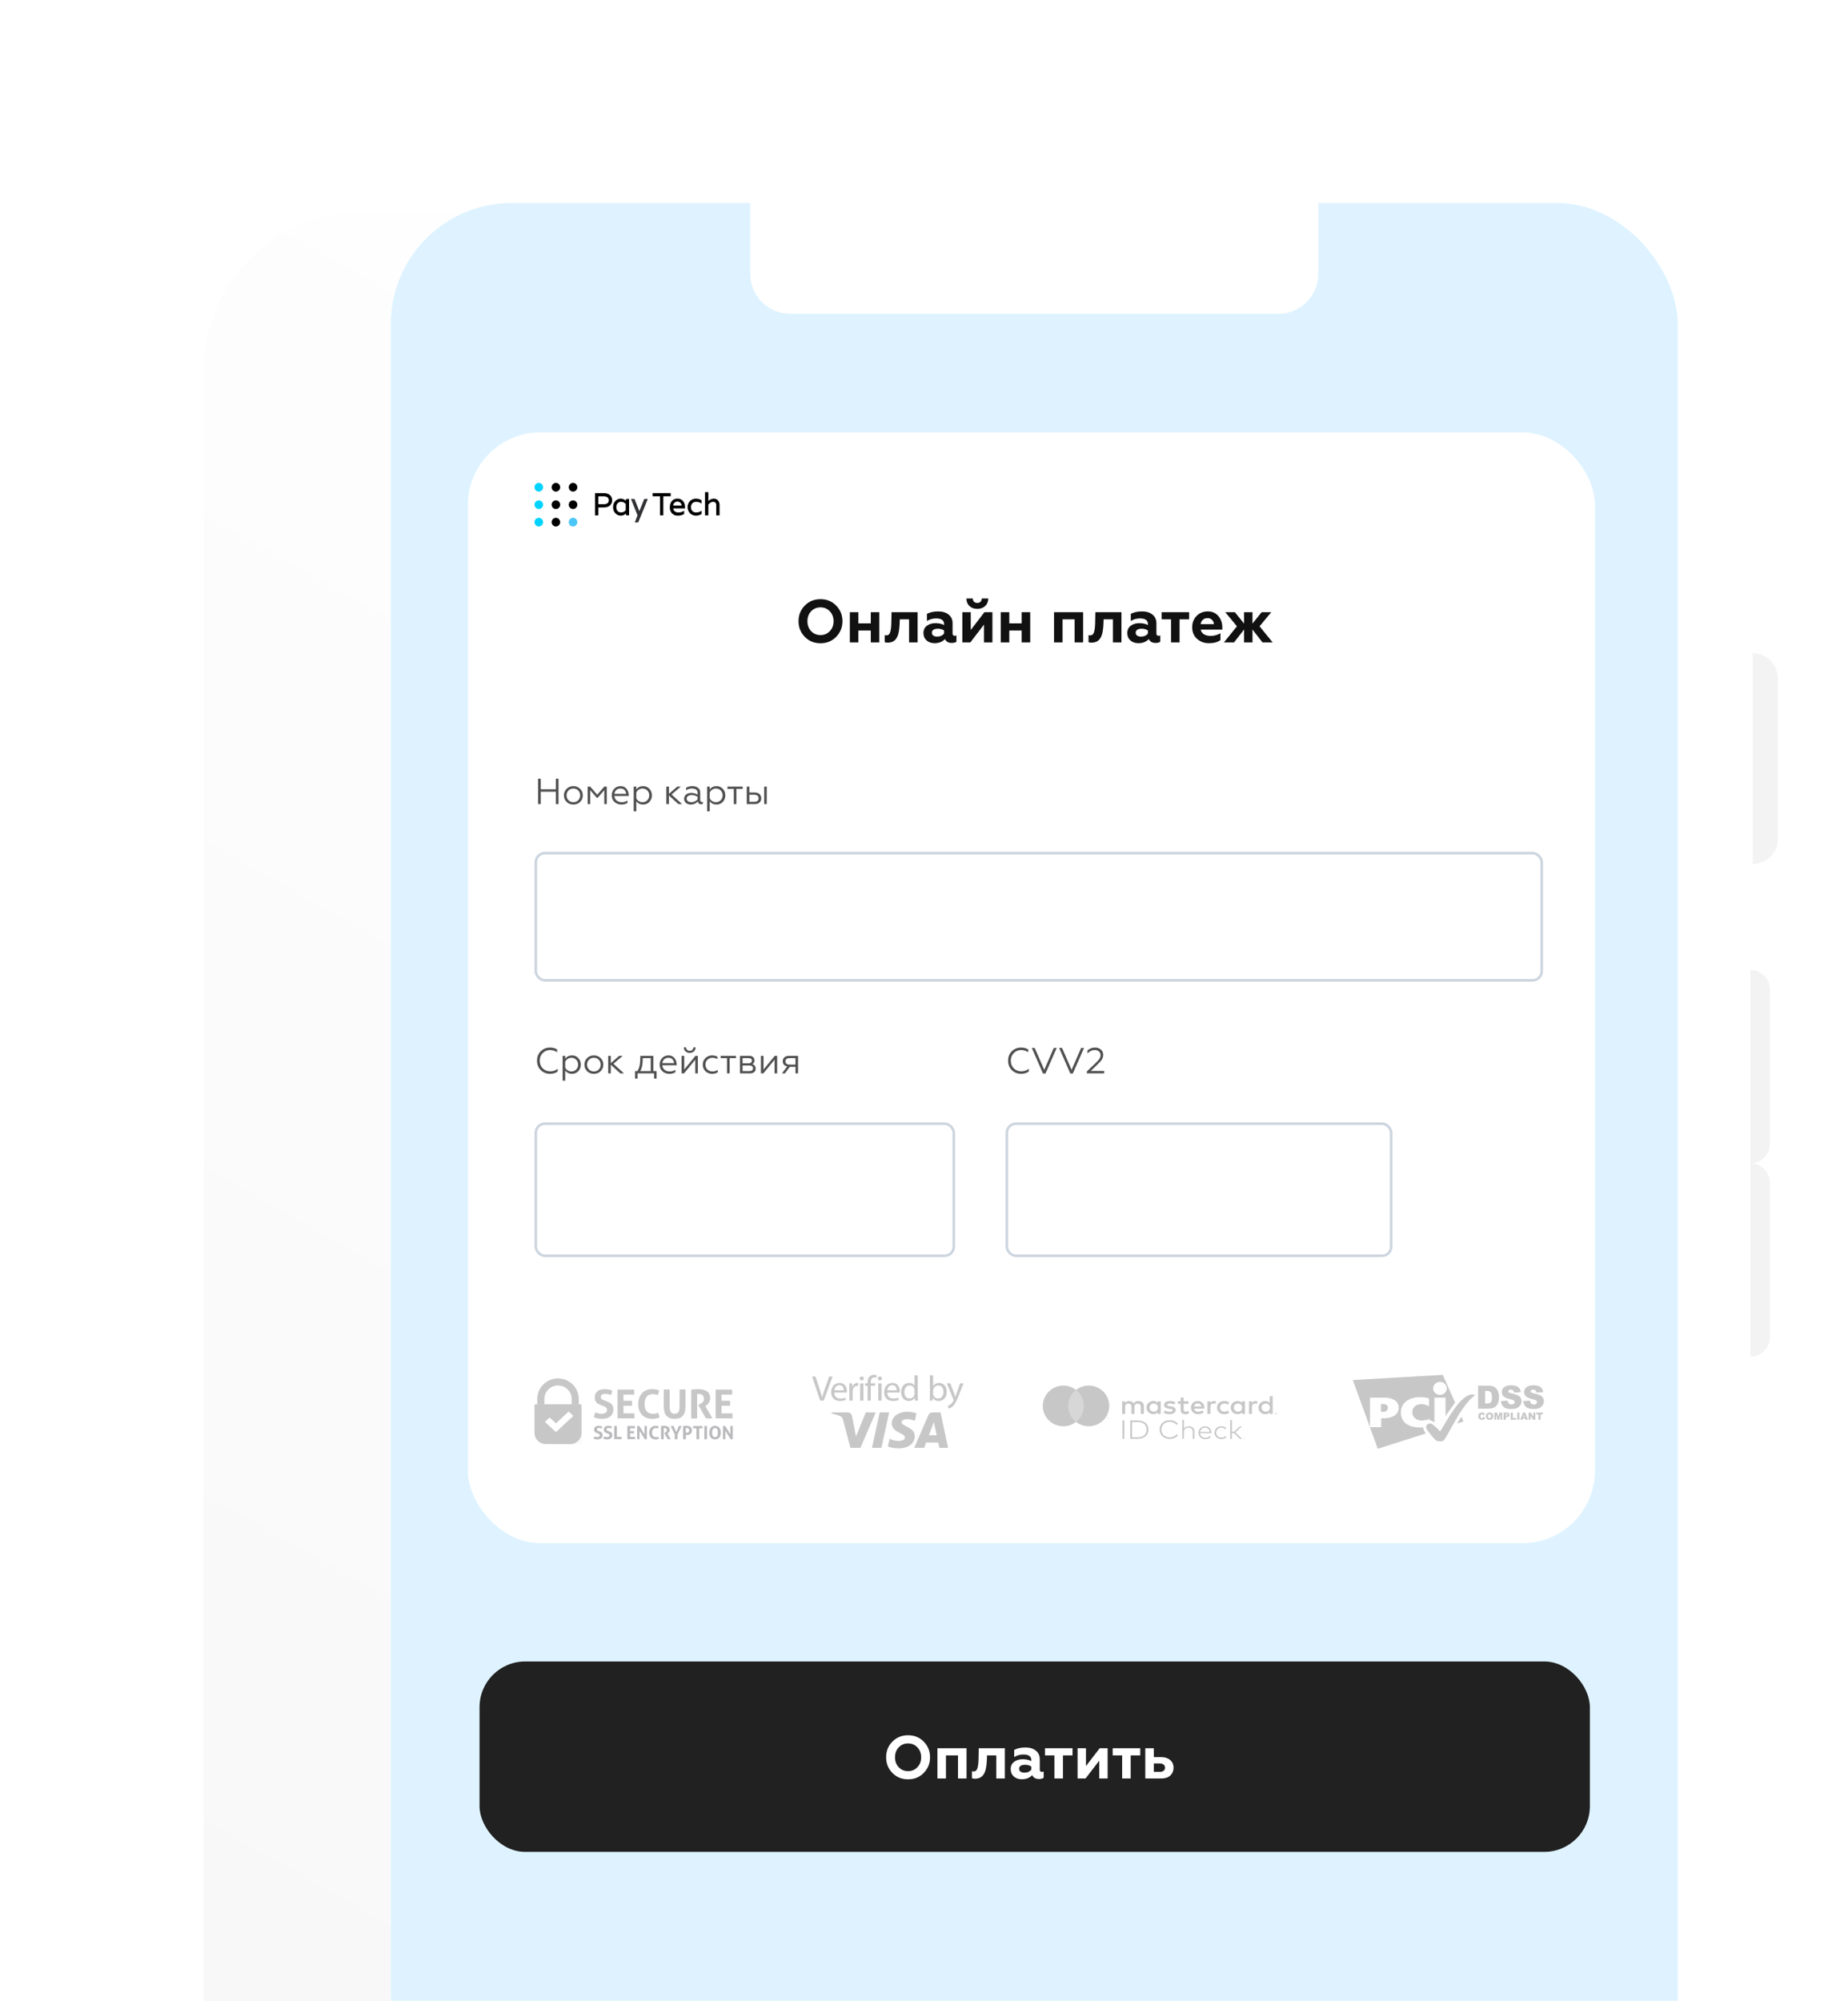 <svg width="158" height="171" viewBox="0 0 158 171" fill="none" xmlns="http://www.w3.org/2000/svg">
<g filter="url(#filter0_ddiii)">
<rect x="27" y="10" width="122.856" height="266.092" rx="13.7" fill="url(#paint0_linear)"/>
</g>
<rect x="33.415" y="17.346" width="110.026" height="251.722" rx="10.343" fill="#DEF3FF"/>
<path d="M149.856 55.824C151.04 55.824 151.999 56.784 151.999 57.968V71.703C151.999 72.887 151.04 73.846 149.856 73.846V55.824Z" fill="#F4F3F3"/>
<path d="M149.659 82.905C150.579 82.905 151.324 83.651 151.324 84.571V97.76C151.324 98.68 150.579 99.425 149.659 99.425V82.905Z" fill="#F4F3F3"/>
<path d="M149.657 99.425C150.577 99.425 151.323 100.171 151.323 101.091V114.28C151.323 115.2 150.577 115.946 149.657 115.946V99.425Z" fill="#F4F3F3"/>
<path d="M64.141 17.346H112.715V23.396C112.715 25.288 111.181 26.821 109.29 26.821H67.566C65.675 26.821 64.141 25.288 64.141 23.396V17.346Z" fill="white"/>
<rect x="41" y="142" width="94.93" height="16.274" rx="3.902" fill="#212121"/>
<path d="M76.838 151.038C77.052 151.262 77.319 151.374 77.64 151.374C77.957 151.374 78.222 151.262 78.436 151.038C78.65 150.814 78.757 150.531 78.757 150.19C78.757 149.848 78.65 149.565 78.436 149.341C78.222 149.117 77.957 149.005 77.64 149.005C77.319 149.005 77.052 149.117 76.838 149.341C76.627 149.562 76.522 149.845 76.522 150.19C76.522 150.534 76.627 150.817 76.838 151.038ZM75.762 150.19C75.762 149.659 75.939 149.214 76.295 148.855C76.65 148.49 77.098 148.307 77.64 148.307C78.177 148.307 78.624 148.49 78.979 148.855C79.338 149.221 79.517 149.665 79.517 150.19C79.517 150.71 79.338 151.155 78.979 151.524C78.624 151.89 78.177 152.072 77.64 152.072C77.098 152.072 76.65 151.89 76.295 151.524C75.939 151.159 75.762 150.714 75.762 150.19ZM80.878 152H80.148V149.419H82.636V152H81.907V150.029H80.878V152ZM85.182 150.029H84.385L84.375 150.391C84.358 150.774 84.318 151.076 84.256 151.297C84.191 151.528 84.087 151.705 83.946 151.829C83.808 151.95 83.617 152.014 83.372 152.021C83.244 152.021 83.153 152.005 83.097 151.974V151.379C83.135 151.393 83.186 151.4 83.248 151.4C83.416 151.4 83.529 151.29 83.584 151.069C83.635 150.872 83.663 150.576 83.666 150.179L83.682 149.419H85.911V152H85.182V150.029ZM89.081 151.436C89.143 151.436 89.193 151.426 89.231 151.405V151.938C89.138 152.01 89.007 152.047 88.838 152.047C88.545 152.047 88.35 151.936 88.254 151.716C88.026 151.95 87.73 152.067 87.364 152.067C87.081 152.067 86.852 151.988 86.676 151.829C86.5 151.671 86.412 151.462 86.412 151.203C86.412 150.928 86.512 150.717 86.712 150.572C86.912 150.428 87.152 150.355 87.431 150.355C87.724 150.355 87.973 150.409 88.176 150.515V150.438C88.176 150.114 87.948 149.952 87.493 149.952C87.214 149.952 86.954 150.024 86.712 150.169V149.559C86.974 149.421 87.293 149.352 87.669 149.352C88.042 149.352 88.338 149.441 88.559 149.621C88.786 149.8 88.9 150.048 88.9 150.365V151.24C88.9 151.371 88.961 151.436 89.081 151.436ZM88.176 151.24V150.981C88.024 150.881 87.845 150.831 87.638 150.831C87.483 150.831 87.359 150.86 87.266 150.919C87.176 150.978 87.131 151.06 87.131 151.167C87.131 151.278 87.173 151.362 87.255 151.421C87.338 151.476 87.45 151.503 87.592 151.503C87.847 151.503 88.042 151.415 88.176 151.24ZM90.882 152H90.152V150.029H89.346V149.419H91.699V150.029H90.882V152ZM92.813 152H92.13V149.419H92.849V150.94L94.018 149.419H94.701V152H93.982V150.479L92.813 152ZM96.671 152H95.941V150.029H95.134V149.419H97.488V150.029H96.671V152ZM99.305 152H97.919V149.419H98.648V150.174H99.269C99.593 150.174 99.852 150.257 100.045 150.422C100.238 150.588 100.335 150.809 100.335 151.084C100.335 151.347 100.245 151.566 100.066 151.741C99.883 151.914 99.63 152 99.305 152ZM98.648 150.717V151.436H99.155C99.297 151.436 99.407 151.405 99.486 151.343C99.566 151.281 99.605 151.193 99.605 151.079C99.605 150.965 99.566 150.878 99.486 150.815C99.407 150.75 99.297 150.717 99.155 150.717H98.648Z" fill="white"/>
<rect x="40" y="36.959" width="96.368" height="94.93" rx="6.207" fill="white"/>
<path d="M69.35 53.941C69.563 54.166 69.831 54.278 70.151 54.278C70.469 54.278 70.734 54.166 70.948 53.941C71.162 53.717 71.269 53.434 71.269 53.093C71.269 52.752 71.162 52.469 70.948 52.245C70.734 52.021 70.469 51.909 70.151 51.909C69.831 51.909 69.563 52.021 69.35 52.245C69.139 52.465 69.034 52.748 69.034 53.093C69.034 53.438 69.139 53.721 69.35 53.941ZM68.274 53.093C68.274 52.562 68.451 52.117 68.806 51.759C69.162 51.393 69.61 51.21 70.151 51.21C70.689 51.21 71.136 51.393 71.491 51.759C71.85 52.124 72.029 52.569 72.029 53.093C72.029 53.614 71.85 54.059 71.491 54.428C71.136 54.793 70.689 54.976 70.151 54.976C69.61 54.976 69.162 54.793 68.806 54.428C68.451 54.062 68.274 53.617 68.274 53.093ZM73.389 54.904H72.66V52.322H73.389V53.279H74.45V52.322H75.179V54.904H74.45V53.89H73.389V54.904ZM77.724 52.933H76.928L76.917 53.295C76.9 53.678 76.86 53.979 76.798 54.2C76.733 54.431 76.629 54.609 76.488 54.733C76.35 54.854 76.159 54.917 75.914 54.924C75.786 54.924 75.695 54.909 75.64 54.878V54.283C75.677 54.297 75.728 54.303 75.79 54.303C75.959 54.303 76.071 54.193 76.126 53.972C76.178 53.776 76.205 53.479 76.209 53.083L76.224 52.322H78.454V54.904H77.724V52.933ZM81.623 54.34C81.685 54.34 81.735 54.329 81.773 54.309V54.842C81.68 54.914 81.549 54.95 81.38 54.95C81.087 54.95 80.892 54.84 80.796 54.619C80.568 54.854 80.272 54.971 79.906 54.971C79.623 54.971 79.394 54.892 79.218 54.733C79.042 54.574 78.954 54.366 78.954 54.107C78.954 53.831 79.054 53.621 79.254 53.476C79.454 53.331 79.694 53.259 79.973 53.259C80.266 53.259 80.515 53.312 80.718 53.419V53.341C80.718 53.017 80.49 52.855 80.035 52.855C79.756 52.855 79.496 52.928 79.254 53.072V52.462C79.516 52.324 79.835 52.255 80.211 52.255C80.584 52.255 80.88 52.345 81.101 52.524C81.329 52.703 81.442 52.952 81.442 53.269V54.143C81.442 54.274 81.503 54.34 81.623 54.34ZM80.718 54.143V53.885C80.566 53.785 80.387 53.735 80.18 53.735C80.025 53.735 79.901 53.764 79.808 53.822C79.718 53.881 79.673 53.964 79.673 54.071C79.673 54.181 79.715 54.266 79.797 54.324C79.88 54.379 79.992 54.407 80.134 54.407C80.389 54.407 80.584 54.319 80.718 54.143ZM82.961 54.904H82.278V52.322H82.997V53.843L84.166 52.322H84.849V54.904H84.13V53.383L82.961 54.904ZM83.561 52.038C83.285 52.038 83.061 51.959 82.888 51.8C82.716 51.638 82.628 51.422 82.625 51.153H83.173C83.173 51.267 83.207 51.359 83.276 51.428C83.345 51.496 83.438 51.531 83.556 51.531C83.673 51.531 83.764 51.496 83.83 51.428C83.899 51.359 83.935 51.267 83.938 51.153H84.492C84.488 51.426 84.399 51.641 84.223 51.8C84.05 51.959 83.83 52.038 83.561 52.038ZM86.291 54.904H85.561V52.322H86.291V53.279H87.351V52.322H88.08V54.904H87.351V53.89H86.291V54.904ZM90.847 54.904H90.118V52.322H92.606V54.904H91.876V52.933H90.847V54.904ZM95.151 52.933H94.355L94.344 53.295C94.327 53.678 94.288 53.979 94.225 54.2C94.16 54.431 94.056 54.609 93.915 54.733C93.777 54.854 93.586 54.917 93.341 54.924C93.213 54.924 93.122 54.909 93.067 54.878V54.283C93.105 54.297 93.155 54.303 93.217 54.303C93.386 54.303 93.498 54.193 93.553 53.972C93.605 53.776 93.632 53.479 93.636 53.083L93.651 52.322H95.881V54.904H95.151V52.933ZM99.051 54.34C99.113 54.34 99.163 54.329 99.201 54.309V54.842C99.108 54.914 98.976 54.95 98.807 54.95C98.514 54.95 98.32 54.84 98.223 54.619C97.995 54.854 97.699 54.971 97.333 54.971C97.05 54.971 96.821 54.892 96.645 54.733C96.469 54.574 96.382 54.366 96.382 54.107C96.382 53.831 96.481 53.621 96.681 53.476C96.882 53.331 97.121 53.259 97.4 53.259C97.694 53.259 97.942 53.312 98.145 53.419V53.341C98.145 53.017 97.918 52.855 97.463 52.855C97.183 52.855 96.923 52.928 96.681 53.072V52.462C96.944 52.324 97.263 52.255 97.638 52.255C98.011 52.255 98.307 52.345 98.528 52.524C98.756 52.703 98.87 52.952 98.87 53.269V54.143C98.87 54.274 98.93 54.34 99.051 54.34ZM98.145 54.143V53.885C97.994 53.785 97.814 53.735 97.607 53.735C97.452 53.735 97.328 53.764 97.235 53.822C97.145 53.881 97.1 53.964 97.1 54.071C97.1 54.181 97.142 54.266 97.225 54.324C97.307 54.379 97.419 54.407 97.561 54.407C97.816 54.407 98.011 54.319 98.145 54.143ZM100.851 54.904H100.122V52.933H99.315V52.322H101.668V52.933H100.851V54.904ZM103.362 54.971C102.958 54.971 102.619 54.847 102.343 54.598C102.067 54.35 101.929 54.021 101.929 53.61C101.929 53.228 102.053 52.907 102.301 52.648C102.55 52.386 102.874 52.255 103.274 52.255C103.646 52.255 103.944 52.388 104.169 52.654C104.393 52.919 104.505 53.241 104.505 53.621V53.812H102.653C102.691 53.985 102.786 54.117 102.938 54.21C103.093 54.303 103.286 54.35 103.517 54.35C103.803 54.35 104.079 54.274 104.344 54.123V54.707C104.113 54.883 103.786 54.971 103.362 54.971ZM102.653 53.347H103.786C103.779 53.198 103.725 53.076 103.625 52.979C103.529 52.879 103.401 52.829 103.243 52.829C103.081 52.829 102.946 52.878 102.839 52.974C102.732 53.067 102.67 53.191 102.653 53.347ZM105.508 54.904H104.644L105.756 53.528L104.758 52.322H105.58L106.366 53.295V52.322H107.085V53.295L107.866 52.322H108.689L107.69 53.528L108.808 54.904H107.939L107.085 53.802V54.904H106.366V53.802L105.508 54.904Z" fill="#111111"/>
<path d="M52.18 42.343C52.117 42.276 52.038 42.227 51.952 42.198C51.843 42.161 51.728 42.143 51.613 42.145H50.874V44.045H51.159V43.37H51.613C51.728 43.372 51.843 43.354 51.952 43.317C52.038 43.288 52.117 43.238 52.18 43.171C52.231 43.114 52.271 43.048 52.299 42.977C52.349 42.835 52.349 42.68 52.299 42.538C52.272 42.467 52.231 42.401 52.18 42.343ZM51.159 42.419H51.59C51.761 42.419 51.883 42.452 51.951 42.517C51.983 42.548 52.008 42.585 52.026 42.627C52.044 42.668 52.053 42.713 52.053 42.758C52.053 42.803 52.044 42.847 52.026 42.889C52.008 42.93 51.983 42.967 51.951 42.998C51.882 43.063 51.761 43.096 51.59 43.096H51.159V42.419Z" fill="black"/>
<path d="M53.504 42.795C53.447 42.739 53.379 42.693 53.305 42.663C53.231 42.632 53.151 42.617 53.071 42.617C52.986 42.617 52.901 42.635 52.823 42.669C52.744 42.703 52.673 42.753 52.614 42.815C52.547 42.885 52.495 42.968 52.462 43.059C52.428 43.15 52.413 43.247 52.417 43.344C52.413 43.441 52.428 43.538 52.462 43.629C52.495 43.72 52.547 43.803 52.614 43.873C52.673 43.935 52.745 43.985 52.824 44.019C52.903 44.053 52.989 44.071 53.075 44.07C53.155 44.071 53.234 44.055 53.308 44.025C53.383 43.994 53.45 43.949 53.507 43.892L53.532 44.044H53.785V42.644H53.532L53.504 42.795ZM53.497 43.074V43.613C53.448 43.671 53.388 43.717 53.321 43.749C53.253 43.78 53.179 43.797 53.105 43.798C53.05 43.8 52.996 43.791 52.945 43.771C52.894 43.751 52.848 43.72 52.809 43.68C52.73 43.587 52.69 43.466 52.698 43.343C52.69 43.22 52.73 43.099 52.809 43.006C52.848 42.967 52.894 42.936 52.945 42.915C52.996 42.895 53.05 42.886 53.105 42.888C53.18 42.889 53.253 42.906 53.321 42.938C53.388 42.97 53.448 43.017 53.497 43.074Z" fill="black"/>
<path d="M54.661 43.687L54.252 42.644H53.945L54.508 44.042L54.273 44.654H54.563L55.388 42.644H55.081L54.661 43.687Z" fill="#313235"/>
<path d="M57.344 42.145H55.795V42.417H56.428V44.043H56.712V42.417H57.344V42.145Z" fill="black"/>
<path d="M57.916 42.617C57.825 42.612 57.734 42.629 57.65 42.666C57.566 42.703 57.492 42.759 57.434 42.83C57.32 42.983 57.262 43.172 57.269 43.363C57.264 43.457 57.279 43.551 57.31 43.64C57.342 43.728 57.391 43.809 57.455 43.878C57.52 43.943 57.597 43.993 57.682 44.026C57.767 44.059 57.858 44.074 57.949 44.07C58.133 44.074 58.315 44.03 58.478 43.942L58.49 43.935V43.646L58.455 43.67C58.325 43.754 58.174 43.799 58.02 43.799C57.9 43.808 57.781 43.774 57.685 43.701C57.615 43.636 57.571 43.548 57.559 43.452H58.569V43.344C58.574 43.158 58.516 42.977 58.404 42.83C58.345 42.758 58.27 42.702 58.185 42.664C58.1 42.627 58.008 42.611 57.916 42.617ZM57.557 43.209C57.559 43.162 57.571 43.116 57.59 43.073C57.61 43.03 57.638 42.992 57.673 42.961C57.74 42.901 57.827 42.868 57.916 42.868C58.007 42.868 58.094 42.901 58.163 42.961C58.198 42.992 58.226 43.03 58.246 43.073C58.266 43.116 58.278 43.162 58.28 43.209H57.557Z" fill="black"/>
<path d="M59.509 42.617C59.32 42.613 59.136 42.684 58.997 42.815C58.861 42.956 58.785 43.146 58.785 43.344C58.785 43.541 58.861 43.731 58.997 43.873C59.136 44.003 59.32 44.074 59.509 44.07C59.673 44.069 59.834 44.023 59.974 43.937L59.986 43.93V43.646L59.95 43.67C59.826 43.754 59.68 43.799 59.531 43.799C59.469 43.802 59.407 43.793 59.349 43.772C59.29 43.75 59.237 43.717 59.191 43.674C59.113 43.583 59.069 43.465 59.069 43.344C59.069 43.222 59.113 43.105 59.191 43.014C59.237 42.971 59.29 42.938 59.349 42.916C59.407 42.895 59.469 42.885 59.531 42.889C59.68 42.889 59.826 42.934 59.95 43.018L59.986 43.042V42.757L59.974 42.75C59.834 42.664 59.673 42.618 59.509 42.617Z" fill="black"/>
<path d="M61.388 42.774C61.343 42.722 61.288 42.681 61.225 42.654C61.163 42.627 61.095 42.614 61.027 42.617C60.94 42.618 60.854 42.637 60.774 42.673C60.694 42.709 60.622 42.761 60.562 42.826V42.06H60.278V44.045H60.562V43.126C60.691 42.968 60.828 42.887 60.97 42.887C61.149 42.887 61.236 42.985 61.236 43.188V44.045H61.52V43.16C61.525 43.02 61.477 42.882 61.388 42.774Z" fill="black"/>
<path d="M46.065 42.015C46.268 42.015 46.432 41.849 46.432 41.644C46.432 41.439 46.268 41.273 46.065 41.273C45.863 41.273 45.699 41.439 45.699 41.644C45.699 41.849 45.863 42.015 46.065 42.015Z" fill="#00D3FF"/>
<path d="M46.065 43.505C46.268 43.505 46.432 43.339 46.432 43.135C46.432 42.93 46.268 42.764 46.065 42.764C45.863 42.764 45.699 42.93 45.699 43.135C45.699 43.339 45.863 43.505 46.065 43.505Z" fill="#00D3FF"/>
<path d="M46.065 44.996C46.268 44.996 46.432 44.83 46.432 44.626C46.432 44.421 46.268 44.255 46.065 44.255C45.863 44.255 45.699 44.421 45.699 44.626C45.699 44.83 45.863 44.996 46.065 44.996Z" fill="#00D3FF"/>
<path d="M47.529 42.015C47.731 42.015 47.895 41.849 47.895 41.644C47.895 41.439 47.731 41.273 47.529 41.273C47.327 41.273 47.163 41.439 47.163 41.644C47.163 41.849 47.327 42.015 47.529 42.015Z" fill="black"/>
<path d="M47.529 43.505C47.731 43.505 47.895 43.339 47.895 43.135C47.895 42.93 47.731 42.764 47.529 42.764C47.327 42.764 47.163 42.93 47.163 43.135C47.163 43.339 47.327 43.505 47.529 43.505Z" fill="black"/>
<path d="M47.529 44.996C47.731 44.996 47.895 44.83 47.895 44.626C47.895 44.421 47.731 44.255 47.529 44.255C47.327 44.255 47.163 44.421 47.163 44.626C47.163 44.83 47.327 44.996 47.529 44.996Z" fill="black"/>
<path d="M48.994 42.015C49.196 42.015 49.36 41.849 49.36 41.644C49.36 41.439 49.196 41.273 48.994 41.273C48.792 41.273 48.628 41.439 48.628 41.644C48.628 41.849 48.792 42.015 48.994 42.015Z" fill="black"/>
<path d="M48.994 43.505C49.196 43.505 49.36 43.339 49.36 43.135C49.36 42.93 49.196 42.764 48.994 42.764C48.792 42.764 48.628 42.93 48.628 43.135C48.628 43.339 48.792 43.505 48.994 43.505Z" fill="black"/>
<path d="M48.994 44.996C49.196 44.996 49.36 44.83 49.36 44.626C49.36 44.421 49.196 44.255 48.994 44.255C48.792 44.255 48.628 44.421 48.628 44.626C48.628 44.83 48.792 44.996 48.994 44.996Z" fill="#4BC6F6"/>
<path d="M46.234 68.725H46.005V66.555H46.234V67.457H47.524V66.555H47.753V68.725H47.524V67.665H46.234V68.725ZM48.438 67.423C48.589 67.268 48.783 67.19 49.021 67.19C49.259 67.19 49.453 67.268 49.604 67.423C49.755 67.574 49.83 67.759 49.83 67.978C49.83 68.197 49.755 68.382 49.604 68.533C49.451 68.686 49.257 68.762 49.021 68.762C48.785 68.762 48.591 68.686 48.438 68.533C48.287 68.382 48.212 68.197 48.212 67.978C48.212 67.759 48.287 67.574 48.438 67.423ZM49.601 67.978C49.601 67.812 49.546 67.673 49.436 67.559C49.327 67.448 49.188 67.392 49.021 67.392C48.853 67.392 48.715 67.448 48.605 67.559C48.496 67.673 48.441 67.812 48.441 67.978C48.441 68.141 48.496 68.28 48.605 68.393C48.715 68.505 48.853 68.561 49.021 68.561C49.188 68.561 49.327 68.505 49.436 68.393C49.546 68.28 49.601 68.141 49.601 67.978ZM50.463 68.725H50.246V67.227H50.463L51.062 67.922L51.663 67.227H51.88V68.725H51.663V67.534L51.105 68.182H51.018L50.463 67.534V68.725ZM53.124 68.762C52.891 68.762 52.694 68.689 52.535 68.542C52.378 68.397 52.3 68.209 52.3 67.978C52.3 67.754 52.37 67.567 52.511 67.416C52.653 67.266 52.836 67.19 53.059 67.19C53.179 67.19 53.286 67.215 53.379 67.265C53.472 67.312 53.545 67.375 53.599 67.454C53.653 67.532 53.693 67.616 53.72 67.705C53.747 67.792 53.76 67.88 53.76 67.969V68.031H52.529C52.541 68.192 52.606 68.321 52.721 68.418C52.839 68.513 52.988 68.561 53.168 68.561C53.342 68.561 53.502 68.514 53.649 68.421V68.62C53.527 68.715 53.352 68.762 53.124 68.762ZM52.532 67.847H53.534C53.528 67.732 53.484 67.627 53.404 67.534C53.327 67.439 53.209 67.392 53.05 67.392C52.901 67.392 52.779 67.437 52.684 67.528C52.591 67.621 52.541 67.728 52.532 67.847ZM54.403 68.486V69.345H54.18V67.227H54.403V67.466C54.544 67.282 54.737 67.19 54.983 67.19C55.204 67.19 55.385 67.267 55.526 67.42C55.666 67.573 55.736 67.758 55.736 67.975C55.736 68.194 55.666 68.38 55.526 68.533C55.385 68.686 55.204 68.762 54.983 68.762C54.737 68.762 54.544 68.67 54.403 68.486ZM54.403 67.73V68.223C54.446 68.322 54.517 68.404 54.614 68.468C54.711 68.53 54.816 68.561 54.93 68.561C55.098 68.561 55.235 68.505 55.343 68.393C55.452 68.278 55.507 68.138 55.507 67.975C55.507 67.811 55.452 67.673 55.343 67.559C55.235 67.448 55.098 67.392 54.93 67.392C54.819 67.392 54.714 67.424 54.617 67.488C54.52 67.55 54.449 67.63 54.403 67.73ZM56.969 67.227H57.192V67.844L57.905 67.227H58.209L57.418 67.903L58.321 68.725H58.001L57.192 67.987V68.725H56.969V67.227ZM59.121 68.561C59.225 68.561 59.323 68.537 59.416 68.489C59.509 68.442 59.585 68.382 59.642 68.31V68.102C59.489 68.003 59.327 67.953 59.156 67.953C59.019 67.953 58.911 67.98 58.83 68.034C58.752 68.087 58.712 68.161 58.712 68.254C58.712 68.351 58.751 68.426 58.827 68.48C58.903 68.534 59.002 68.561 59.121 68.561ZM59.059 68.762C58.9 68.762 58.765 68.719 58.653 68.632C58.544 68.541 58.489 68.419 58.489 68.266C58.489 68.115 58.547 67.994 58.663 67.903C58.778 67.814 58.925 67.77 59.103 67.77C59.297 67.77 59.477 67.819 59.642 67.916V67.767C59.642 67.517 59.478 67.392 59.149 67.392C58.974 67.392 58.81 67.442 58.66 67.544V67.327C58.806 67.236 58.985 67.19 59.196 67.19C59.401 67.19 59.563 67.239 59.683 67.336C59.805 67.431 59.866 67.567 59.866 67.745V68.362C59.866 68.42 59.878 68.466 59.903 68.499C59.93 68.532 59.965 68.548 60.008 68.548C60.041 68.548 60.07 68.542 60.095 68.53V68.703C60.062 68.726 60.013 68.737 59.946 68.737C59.872 68.737 59.809 68.718 59.757 68.679C59.708 68.637 59.677 68.577 59.664 68.499C59.513 68.674 59.312 68.762 59.059 68.762ZM60.681 68.486V69.345H60.457V67.227H60.681V67.466C60.821 67.282 61.014 67.19 61.26 67.19C61.482 67.19 61.663 67.267 61.803 67.42C61.944 67.573 62.014 67.758 62.014 67.975C62.014 68.194 61.944 68.38 61.803 68.533C61.663 68.686 61.482 68.762 61.26 68.762C61.014 68.762 60.821 68.67 60.681 68.486ZM60.681 67.73V68.223C60.724 68.322 60.794 68.404 60.891 68.468C60.989 68.53 61.094 68.561 61.208 68.561C61.375 68.561 61.513 68.505 61.62 68.393C61.73 68.278 61.784 68.138 61.784 67.975C61.784 67.811 61.73 67.673 61.62 67.559C61.513 67.448 61.375 67.392 61.208 67.392C61.096 67.392 60.992 67.424 60.895 67.488C60.797 67.55 60.726 67.63 60.681 67.73ZM62.96 68.725H62.737V67.423H62.194V67.227H63.503V67.423H62.96V68.725ZM65.558 68.725H65.334V67.227H65.558V68.725ZM64.525 68.725H63.846V67.227H64.069V67.73H64.516C64.689 67.73 64.828 67.775 64.931 67.866C65.034 67.955 65.086 68.075 65.086 68.226C65.086 68.377 65.037 68.498 64.937 68.589C64.838 68.68 64.701 68.725 64.525 68.725ZM64.069 67.925V68.53H64.485C64.603 68.53 64.695 68.504 64.761 68.452C64.827 68.398 64.86 68.324 64.86 68.229C64.86 68.132 64.827 68.057 64.761 68.006C64.695 67.952 64.603 67.925 64.485 67.925H64.069Z" fill="#515151"/>
<rect x="45.809" y="72.919" width="86.005" height="10.865" rx="0.775" fill="white" stroke="#CCD5DF" stroke-width="0.221"/>
<path d="M47.028 91.776C46.712 91.776 46.446 91.67 46.231 91.459C46.02 91.249 45.915 90.98 45.915 90.653C45.915 90.329 46.02 90.061 46.231 89.85C46.444 89.637 46.709 89.531 47.028 89.531C47.264 89.531 47.466 89.584 47.636 89.692V89.928C47.445 89.806 47.244 89.745 47.031 89.745C46.783 89.745 46.573 89.832 46.401 90.005C46.232 90.175 46.147 90.391 46.147 90.653C46.147 90.918 46.232 91.135 46.401 91.304C46.573 91.476 46.785 91.562 47.037 91.562C47.289 91.562 47.504 91.489 47.682 91.345V91.584C47.504 91.712 47.286 91.776 47.028 91.776ZM48.325 91.5V92.359H48.102V90.241H48.325V90.48C48.466 90.296 48.659 90.204 48.905 90.204C49.126 90.204 49.307 90.28 49.448 90.433C49.588 90.586 49.659 90.771 49.659 90.988C49.659 91.207 49.588 91.393 49.448 91.546C49.307 91.699 49.126 91.776 48.905 91.776C48.659 91.776 48.466 91.684 48.325 91.5ZM48.325 90.743V91.236C48.369 91.335 48.439 91.417 48.536 91.481C48.633 91.543 48.739 91.574 48.852 91.574C49.02 91.574 49.157 91.518 49.265 91.407C49.374 91.291 49.429 91.151 49.429 90.988C49.429 90.825 49.374 90.686 49.265 90.573C49.157 90.461 49.02 90.405 48.852 90.405C48.741 90.405 48.636 90.437 48.539 90.501C48.442 90.563 48.371 90.644 48.325 90.743ZM50.191 90.436C50.342 90.281 50.536 90.204 50.774 90.204C51.012 90.204 51.206 90.281 51.357 90.436C51.508 90.587 51.584 90.772 51.584 90.991C51.584 91.21 51.508 91.395 51.357 91.546C51.204 91.699 51.01 91.776 50.774 91.776C50.539 91.776 50.344 91.699 50.191 91.546C50.04 91.395 49.965 91.21 49.965 90.991C49.965 90.772 50.04 90.587 50.191 90.436ZM51.354 90.991C51.354 90.826 51.299 90.686 51.19 90.573C51.08 90.461 50.942 90.405 50.774 90.405C50.607 90.405 50.468 90.461 50.359 90.573C50.249 90.686 50.194 90.826 50.194 90.991C50.194 91.154 50.249 91.293 50.359 91.407C50.468 91.518 50.607 91.574 50.774 91.574C50.942 91.574 51.08 91.518 51.19 91.407C51.299 91.293 51.354 91.154 51.354 90.991ZM51.999 90.241H52.223V90.858L52.936 90.241H53.24L52.449 90.917L53.351 91.739H53.032L52.223 91.001V91.739H51.999V90.241ZM54.513 92.182H54.299V91.543H54.489C54.654 91.324 54.739 90.96 54.743 90.452L54.746 90.241H55.859V91.543H56.138V92.182H55.921V91.739H54.513V92.182ZM54.736 91.543H55.636V90.436H54.954V90.526C54.954 90.973 54.881 91.312 54.736 91.543ZM57.222 91.776C56.988 91.776 56.792 91.702 56.633 91.556C56.475 91.411 56.397 91.223 56.397 90.991C56.397 90.768 56.467 90.581 56.608 90.43C56.75 90.279 56.933 90.204 57.157 90.204C57.276 90.204 57.383 90.228 57.476 90.278C57.569 90.326 57.642 90.389 57.696 90.467C57.75 90.546 57.79 90.629 57.817 90.718C57.844 90.805 57.857 90.893 57.857 90.982V91.044H56.626C56.639 91.205 56.703 91.334 56.819 91.431C56.936 91.527 57.085 91.574 57.265 91.574C57.439 91.574 57.599 91.528 57.746 91.435V91.633C57.624 91.728 57.449 91.776 57.222 91.776ZM56.629 90.861H57.631C57.625 90.745 57.581 90.641 57.501 90.548C57.424 90.453 57.306 90.405 57.147 90.405C56.998 90.405 56.877 90.451 56.781 90.542C56.688 90.635 56.638 90.741 56.629 90.861ZM58.485 91.739H58.277V90.241H58.5V91.41L59.458 90.241H59.666V91.739H59.443V90.573L58.485 91.739ZM58.975 89.987C58.824 89.987 58.702 89.944 58.609 89.859C58.516 89.772 58.468 89.658 58.466 89.515H58.664C58.664 89.602 58.692 89.672 58.748 89.726C58.804 89.78 58.879 89.807 58.971 89.807C59.062 89.807 59.136 89.78 59.192 89.726C59.248 89.672 59.276 89.602 59.279 89.515H59.474C59.472 89.656 59.424 89.769 59.331 89.856C59.238 89.943 59.119 89.987 58.975 89.987ZM60.882 91.776C60.653 91.776 60.462 91.701 60.312 91.552C60.161 91.402 60.085 91.213 60.085 90.988C60.085 90.765 60.162 90.579 60.315 90.43C60.466 90.279 60.656 90.204 60.885 90.204C61.059 90.204 61.21 90.24 61.338 90.312V90.52C61.204 90.443 61.063 90.405 60.916 90.405C60.743 90.405 60.599 90.461 60.485 90.573C60.372 90.68 60.315 90.82 60.315 90.991C60.315 91.159 60.372 91.298 60.485 91.41C60.601 91.519 60.745 91.574 60.916 91.574C61.082 91.574 61.232 91.531 61.366 91.444V91.649C61.225 91.733 61.064 91.776 60.882 91.776ZM62.382 91.739H62.158V90.436H61.616V90.241H62.924V90.436H62.382V91.739ZM64.108 91.739H63.267V90.241H64.055C64.198 90.241 64.308 90.276 64.387 90.346C64.468 90.414 64.508 90.506 64.508 90.622C64.508 90.783 64.446 90.893 64.322 90.951C64.512 91.007 64.607 91.135 64.607 91.335C64.607 91.462 64.564 91.561 64.477 91.633C64.39 91.703 64.267 91.739 64.108 91.739ZM63.491 91.062V91.543H64.061C64.163 91.543 64.241 91.522 64.297 91.481C64.353 91.44 64.381 91.381 64.381 91.304C64.381 91.228 64.353 91.169 64.297 91.128C64.241 91.084 64.163 91.062 64.061 91.062H63.491ZM63.491 90.436V90.876H63.993C64.086 90.876 64.159 90.858 64.21 90.821C64.262 90.781 64.288 90.727 64.288 90.656C64.288 90.51 64.189 90.436 63.993 90.436H63.491ZM65.265 91.739H65.057V90.241H65.28V91.41L66.239 90.241H66.446V91.739H66.223V90.573L65.265 91.739ZM67.111 91.739H66.856L67.303 91.14C67.181 91.119 67.087 91.071 67.02 90.994C66.956 90.916 66.924 90.817 66.924 90.697C66.924 90.558 66.971 90.448 67.064 90.365C67.159 90.282 67.291 90.241 67.461 90.241H68.233V91.739H68.01V91.18H67.529L67.111 91.739ZM67.495 90.985H68.01V90.436H67.495C67.385 90.436 67.301 90.46 67.241 90.507C67.183 90.555 67.154 90.623 67.154 90.712C67.154 90.801 67.183 90.869 67.241 90.917C67.301 90.962 67.385 90.985 67.495 90.985Z" fill="#515151"/>
<rect x="45.809" y="96.041" width="35.737" height="11.285" rx="0.775" fill="white" stroke="#CCD5DF" stroke-width="0.221"/>
<path d="M87.302 91.776C86.985 91.776 86.72 91.67 86.505 91.459C86.294 91.249 86.189 90.98 86.189 90.653C86.189 90.329 86.294 90.061 86.505 89.85C86.718 89.637 86.983 89.531 87.302 89.531C87.537 89.531 87.74 89.584 87.909 89.692V89.928C87.719 89.806 87.518 89.745 87.305 89.745C87.057 89.745 86.847 89.832 86.675 90.005C86.506 90.175 86.421 90.391 86.421 90.653C86.421 90.918 86.506 91.135 86.675 91.304C86.847 91.476 87.059 91.562 87.311 91.562C87.563 91.562 87.778 91.489 87.956 91.345V91.584C87.778 91.712 87.56 91.776 87.302 91.776ZM89.387 91.751H89.173L88.218 89.568H88.469L89.281 91.435L90.094 89.568H90.345L89.387 91.751ZM91.725 91.751H91.511L90.556 89.568H90.807L91.619 91.435L92.432 89.568H92.683L91.725 91.751ZM94.404 91.739H92.924V91.568L93.656 90.87C93.817 90.717 93.93 90.594 93.994 90.501C94.06 90.404 94.094 90.296 94.094 90.176C94.094 90.047 94.048 89.944 93.957 89.866C93.866 89.785 93.747 89.745 93.6 89.745C93.371 89.745 93.162 89.842 92.974 90.036V89.779C93.158 89.613 93.374 89.531 93.622 89.531C93.823 89.531 93.989 89.588 94.121 89.701C94.256 89.817 94.323 89.966 94.323 90.148C94.323 90.293 94.287 90.425 94.214 90.545C94.142 90.662 94.018 90.804 93.842 90.969L93.259 91.531H94.404V91.739Z" fill="#515151"/>
<rect x="86.082" y="96.041" width="32.86" height="11.285" rx="0.775" fill="white" stroke="#CCD5DF" stroke-width="0.221"/>
<path d="M126.815 121.092L126.978 121.141C126.969 121.183 126.951 121.222 126.926 121.256C126.904 121.287 126.874 121.311 126.84 121.326C126.798 121.343 126.752 121.351 126.707 121.35C126.653 121.352 126.598 121.342 126.548 121.321C126.503 121.298 126.466 121.263 126.441 121.22C126.411 121.171 126.396 121.11 126.396 121.035C126.396 120.935 126.422 120.858 126.475 120.804C126.528 120.75 126.602 120.724 126.699 120.724C126.774 120.724 126.833 120.739 126.876 120.77C126.92 120.801 126.952 120.848 126.973 120.912L126.809 120.949C126.805 120.935 126.799 120.921 126.791 120.909C126.781 120.895 126.768 120.883 126.753 120.876C126.738 120.868 126.72 120.864 126.703 120.864C126.684 120.863 126.665 120.868 126.648 120.877C126.631 120.886 126.617 120.899 126.607 120.915C126.59 120.94 126.581 120.98 126.581 121.034C126.581 121.101 126.591 121.147 126.611 121.172C126.633 121.195 126.662 121.208 126.693 121.209C126.723 121.211 126.754 121.2 126.777 121.179C126.797 121.154 126.81 121.124 126.815 121.092ZM127.044 121.037C127.044 120.939 127.071 120.862 127.126 120.807C127.18 120.752 127.256 120.725 127.353 120.725C127.453 120.725 127.53 120.752 127.584 120.806C127.638 120.86 127.665 120.936 127.665 121.033C127.665 121.104 127.653 121.162 127.63 121.207C127.607 121.252 127.571 121.289 127.528 121.313C127.476 121.339 127.419 121.352 127.361 121.35C127.304 121.352 127.246 121.341 127.193 121.318C127.148 121.295 127.111 121.259 127.086 121.215C127.056 121.161 127.042 121.099 127.044 121.037ZM127.229 121.038C127.229 121.099 127.24 121.143 127.263 121.169C127.275 121.182 127.289 121.192 127.305 121.199C127.321 121.206 127.338 121.209 127.355 121.209C127.372 121.209 127.389 121.206 127.405 121.199C127.421 121.192 127.435 121.183 127.447 121.17C127.469 121.144 127.479 121.097 127.48 121.029C127.48 120.972 127.468 120.931 127.445 120.905C127.434 120.891 127.42 120.881 127.404 120.874C127.388 120.868 127.37 120.864 127.353 120.865C127.336 120.865 127.319 120.868 127.303 120.875C127.288 120.882 127.274 120.892 127.263 120.905C127.241 120.932 127.229 120.977 127.229 121.038ZM127.762 120.735H128.006L128.1 121.103L128.193 120.735H128.436V121.339H128.284V120.878L128.167 121.339H128.03L127.914 120.878V121.339H127.762V120.735ZM128.553 120.735H128.86C128.928 120.735 128.978 120.751 129.011 120.783C129.044 120.815 129.061 120.861 129.061 120.92C129.061 120.981 129.043 121.029 129.006 121.063C128.97 121.098 128.914 121.115 128.84 121.115H128.739V121.339H128.553V120.735ZM128.739 120.992H128.784C128.82 120.992 128.845 120.986 128.859 120.974C128.866 120.968 128.872 120.96 128.875 120.952C128.879 120.944 128.881 120.935 128.881 120.926C128.881 120.917 128.879 120.908 128.876 120.9C128.873 120.891 128.868 120.884 128.862 120.877C128.849 120.864 128.826 120.858 128.791 120.858H128.739V120.992ZM129.158 120.735H129.343V121.191H129.631V121.34H129.158V120.735ZM129.723 120.735H129.908V121.339H129.723V120.735ZM130.409 121.24H130.199L130.17 121.339H129.982L130.207 120.735H130.409L130.634 121.339H130.44L130.409 121.24ZM130.371 121.108L130.305 120.891L130.239 121.108H130.371ZM130.693 120.735H130.866L131.091 121.07V120.735H131.265V121.339H131.091L130.866 121.007V121.339H130.692L130.693 120.735ZM131.346 120.735H131.909V120.884H131.72V121.339H131.535V120.884H131.346L131.346 120.735Z" fill="#C7C7C7"/>
<path d="M124.59 121.658L125.125 121.487L124.952 121.097C124.822 121.258 124.695 121.466 124.59 121.658ZM124.407 119.871L123.356 117.505L115.663 117.947L117.795 123.822L121.897 122.515C121.637 122.137 121.54 121.686 121.842 121.466C122.18 121.22 122.687 121.505 123.014 121.91C123.327 121.378 124.205 120.15 124.407 119.871Z" fill="#C7C7C7"/>
<path d="M123.115 119.215C123.437 119.215 123.698 118.966 123.698 118.659C123.698 118.352 123.437 118.103 123.115 118.103C122.793 118.103 122.532 118.352 122.532 118.659C122.532 118.966 122.793 119.215 123.115 119.215ZM122.638 119.456H123.592V121.972H122.638V119.456ZM122.167 120.19C122.173 120.194 122.179 120.191 122.179 120.183V119.545C122.179 119.541 122.178 119.537 122.175 119.533C122.173 119.529 122.17 119.526 122.166 119.524C122.166 119.524 122.041 119.441 121.659 119.419C121.639 119.407 121.307 119.405 121.214 119.419C119.827 119.531 119.776 120.545 119.776 120.591V120.838C119.776 120.868 119.776 121.905 121.214 121.997C121.355 122.008 121.63 121.997 121.659 121.997C121.991 121.997 122.22 121.896 122.22 121.896C122.224 121.894 122.227 121.891 122.23 121.888C122.232 121.884 122.233 121.88 122.234 121.876V121.279C122.234 121.271 122.228 121.268 122.221 121.273C122.221 121.273 122.118 121.356 121.666 121.401C121.537 121.415 121.476 121.409 121.43 121.401C120.788 121.292 120.757 120.816 120.757 120.816C120.756 120.808 120.756 120.796 120.756 120.787V120.605C120.756 120.595 120.756 120.586 120.757 120.576C120.757 120.576 120.801 120.067 121.43 120.013H121.666C121.842 120.04 122.012 120.1 122.167 120.19ZM117.129 121.963C117.129 121.966 117.131 121.97 117.133 121.973C117.136 121.976 117.14 121.977 117.144 121.977H118.073C118.077 121.977 118.08 121.976 118.083 121.973C118.086 121.97 118.087 121.966 118.087 121.963V121.232C118.087 121.23 118.088 121.228 118.088 121.227C118.089 121.225 118.09 121.223 118.092 121.222C118.093 121.221 118.095 121.22 118.096 121.219C118.098 121.219 118.1 121.218 118.102 121.218C118.102 121.218 119.585 121.327 119.585 120.321C119.585 119.527 118.655 119.44 118.348 119.454H117.144C117.14 119.454 117.137 119.456 117.134 119.458C117.131 119.461 117.13 119.465 117.13 119.469L117.129 121.963ZM118.071 120.661V120.002H118.298C118.298 120.002 118.629 120.017 118.655 120.245C118.661 120.263 118.659 120.374 118.655 120.38C118.611 120.647 118.325 120.661 118.325 120.661H118.071Z" fill="#FEFEFE"/>
<path d="M123.142 123.188C123.22 123.188 123.279 123.188 123.377 123.144C123.716 122.964 124.856 120.151 126.059 119.286C126.068 119.279 126.075 119.272 126.082 119.264C126.087 119.257 126.089 119.249 126.09 119.241C126.09 119.241 126.09 119.182 125.912 119.182C124.841 119.153 123.728 121.421 123.143 122.318C123.136 122.328 123.096 122.318 123.096 122.318C123.096 122.318 122.703 121.85 122.363 121.671C122.335 121.66 122.306 121.656 122.276 121.658C122.249 121.658 122.091 121.69 122.017 121.769C121.929 121.862 121.931 121.915 121.932 122.028C121.933 122.05 121.939 122.073 121.949 122.093C122.032 122.24 122.412 122.769 122.724 123.061C122.771 123.095 122.845 123.188 123.142 123.188Z" fill="#C7C7C7"/>
<path d="M126.375 118.433H127.266C127.442 118.433 127.584 118.457 127.692 118.505C127.797 118.551 127.889 118.622 127.96 118.713C128.032 118.806 128.084 118.913 128.114 119.027C128.146 119.151 128.162 119.279 128.161 119.407C128.161 119.616 128.138 119.779 128.09 119.894C128.047 120.005 127.98 120.104 127.894 120.185C127.818 120.258 127.725 120.312 127.624 120.34C127.508 120.374 127.387 120.392 127.266 120.394H126.375V118.433ZM126.975 118.877V119.948H127.122C127.247 119.948 127.336 119.934 127.39 119.906C127.443 119.878 127.484 119.829 127.514 119.759C127.544 119.689 127.559 119.575 127.559 119.418C127.559 119.211 127.525 119.068 127.458 118.992C127.391 118.915 127.28 118.877 127.124 118.877H126.975ZM128.326 119.745L128.896 119.709C128.909 119.802 128.934 119.873 128.972 119.922C129.033 120.002 129.122 120.042 129.236 120.042C129.322 120.042 129.388 120.021 129.434 119.981C129.481 119.94 129.504 119.893 129.504 119.84C129.504 119.789 129.482 119.743 129.438 119.703C129.394 119.663 129.291 119.625 129.13 119.59C128.867 119.53 128.68 119.45 128.568 119.351C128.513 119.305 128.47 119.247 128.441 119.182C128.411 119.116 128.397 119.045 128.399 118.973C128.399 118.871 128.429 118.772 128.485 118.687C128.543 118.597 128.63 118.527 128.746 118.476C128.862 118.425 129.021 118.399 129.223 118.399C129.471 118.399 129.66 118.446 129.79 118.539C129.921 118.632 129.998 118.78 130.023 118.983L129.457 119.017C129.442 118.929 129.41 118.865 129.362 118.825C129.314 118.784 129.248 118.764 129.163 118.764C129.093 118.764 129.041 118.779 129.006 118.809C128.989 118.822 128.976 118.838 128.967 118.857C128.957 118.876 128.953 118.897 128.953 118.918C128.953 118.934 128.957 118.951 128.965 118.965C128.972 118.98 128.983 118.993 128.996 119.002C129.024 119.028 129.091 119.053 129.198 119.075C129.46 119.132 129.648 119.19 129.761 119.248C129.874 119.307 129.957 119.379 130.009 119.466C130.061 119.553 130.087 119.654 130.086 119.756C130.086 119.88 130.05 120 129.982 120.103C129.912 120.211 129.812 120.295 129.694 120.345C129.571 120.399 129.415 120.427 129.227 120.427C128.897 120.427 128.668 120.363 128.541 120.234C128.414 120.106 128.342 119.943 128.326 119.745ZM130.237 119.745L130.808 119.709C130.82 119.802 130.845 119.873 130.883 119.922C130.945 120.002 131.033 120.042 131.148 120.042C131.234 120.042 131.299 120.021 131.346 119.981C131.392 119.94 131.415 119.893 131.415 119.84C131.415 119.789 131.393 119.743 131.349 119.703C131.305 119.663 131.203 119.625 131.042 119.59C130.779 119.53 130.592 119.45 130.48 119.351C130.425 119.305 130.381 119.247 130.352 119.182C130.323 119.116 130.308 119.045 130.31 118.973C130.31 118.871 130.341 118.772 130.397 118.687C130.454 118.597 130.541 118.527 130.657 118.476C130.774 118.425 130.933 118.399 131.135 118.399C131.383 118.399 131.572 118.446 131.702 118.539C131.832 118.632 131.91 118.78 131.934 118.983L131.369 119.017C131.354 118.929 131.322 118.864 131.274 118.824C131.226 118.784 131.16 118.764 131.075 118.764C131.005 118.764 130.953 118.779 130.918 118.809C130.901 118.822 130.888 118.838 130.879 118.857C130.869 118.876 130.865 118.897 130.865 118.918C130.865 118.934 130.869 118.95 130.877 118.965C130.884 118.98 130.895 118.992 130.908 119.002C130.936 119.028 131.004 119.052 131.11 119.075C131.372 119.132 131.56 119.19 131.673 119.248C131.786 119.307 131.869 119.379 131.921 119.465C131.973 119.553 131.999 119.654 131.998 119.756C131.999 119.879 131.963 120 131.895 120.103C131.824 120.211 131.724 120.295 131.606 120.345C131.483 120.4 131.327 120.427 131.139 120.427C130.809 120.427 130.58 120.363 130.453 120.234C130.326 120.106 130.254 119.943 130.237 119.745Z" fill="#C7C7C7"/>
<path d="M96.121 122.97H95.971V121.397H96.121V122.97ZM97.261 121.401C97.393 121.401 97.522 121.417 97.645 121.456C97.757 121.487 97.855 121.542 97.94 121.612C98.021 121.683 98.081 121.765 98.124 121.859C98.209 122.07 98.209 122.301 98.124 122.512C98.081 122.606 98.021 122.692 97.94 122.758C97.855 122.829 97.757 122.883 97.645 122.915C97.522 122.954 97.389 122.97 97.261 122.97H96.637V121.397L97.261 121.401ZM96.787 121.53V122.84H97.265C97.376 122.844 97.487 122.829 97.594 122.797C97.684 122.77 97.765 122.723 97.833 122.664C97.897 122.606 97.949 122.535 97.979 122.457C98.047 122.281 98.047 122.093 97.979 121.917C97.949 121.839 97.897 121.769 97.833 121.71C97.765 121.651 97.684 121.604 97.594 121.577C97.487 121.546 97.376 121.53 97.265 121.534L96.787 121.53ZM100.025 121.381C100.097 121.381 100.17 121.389 100.238 121.405C100.307 121.421 100.371 121.44 100.431 121.471C100.49 121.499 100.546 121.534 100.593 121.573C100.64 121.612 100.683 121.659 100.717 121.706L100.593 121.784C100.563 121.741 100.529 121.706 100.486 121.675C100.448 121.644 100.401 121.612 100.354 121.593C100.302 121.569 100.251 121.55 100.196 121.538C100.14 121.526 100.08 121.518 100.021 121.518C99.922 121.518 99.828 121.534 99.734 121.565C99.649 121.597 99.572 121.64 99.504 121.698C99.44 121.757 99.384 121.831 99.35 121.909C99.277 122.086 99.277 122.281 99.35 122.457C99.384 122.535 99.435 122.61 99.504 122.668C99.568 122.727 99.649 122.774 99.734 122.801C99.824 122.833 99.922 122.852 100.021 122.848C100.08 122.848 100.136 122.84 100.191 122.829C100.247 122.817 100.298 122.801 100.349 122.778C100.396 122.754 100.443 122.727 100.482 122.696C100.52 122.664 100.559 122.625 100.589 122.582L100.713 122.664C100.678 122.715 100.636 122.758 100.584 122.797C100.533 122.837 100.482 122.872 100.422 122.895C100.362 122.923 100.298 122.946 100.23 122.958C100.042 122.997 99.85 122.985 99.67 122.919C99.568 122.88 99.469 122.825 99.393 122.754C99.311 122.684 99.252 122.594 99.209 122.5C99.119 122.293 99.119 122.058 99.209 121.851C99.252 121.757 99.316 121.671 99.393 121.597C99.474 121.526 99.568 121.467 99.67 121.432C99.786 121.401 99.905 121.381 100.025 121.381ZM101.225 122.101C101.247 122.066 101.272 122.039 101.306 122.011C101.336 121.988 101.37 121.964 101.405 121.949C101.439 121.933 101.477 121.921 101.516 121.913C101.554 121.906 101.593 121.902 101.635 121.902C101.704 121.902 101.768 121.909 101.832 121.933C101.887 121.953 101.943 121.98 101.986 122.019C102.028 122.058 102.062 122.101 102.084 122.152C102.109 122.207 102.118 122.269 102.118 122.328V122.973H101.977V122.363C101.977 122.316 101.968 122.265 101.951 122.219C101.934 122.179 101.913 122.14 101.879 122.109C101.845 122.078 101.806 122.054 101.763 122.042C101.712 122.027 101.661 122.019 101.605 122.019C101.554 122.019 101.503 122.027 101.456 122.042C101.409 122.058 101.37 122.082 101.332 122.113C101.298 122.144 101.268 122.183 101.251 122.222C101.229 122.265 101.221 122.316 101.221 122.363V122.966H101.08V121.354H101.221L101.225 122.101ZM103.032 121.902C103.105 121.902 103.177 121.913 103.246 121.941C103.31 121.968 103.37 122.003 103.417 122.05C103.468 122.101 103.506 122.16 103.532 122.222C103.562 122.293 103.575 122.367 103.575 122.441V122.492H102.605C102.609 122.547 102.622 122.606 102.648 122.657C102.673 122.704 102.703 122.743 102.746 122.778C102.784 122.813 102.831 122.837 102.883 122.852C102.934 122.868 102.994 122.88 103.049 122.88C103.122 122.88 103.199 122.868 103.267 122.84C103.331 122.813 103.391 122.778 103.442 122.731L103.519 122.821C103.485 122.852 103.446 122.88 103.408 122.907C103.37 122.93 103.331 122.946 103.293 122.962C103.254 122.973 103.212 122.985 103.173 122.989C103.13 122.993 103.092 122.997 103.049 122.997C102.968 122.997 102.891 122.985 102.814 122.958C102.746 122.934 102.682 122.895 102.631 122.844C102.579 122.794 102.537 122.735 102.511 122.668C102.481 122.598 102.464 122.52 102.468 122.445C102.468 122.371 102.481 122.297 102.511 122.226C102.537 122.164 102.579 122.105 102.631 122.054C102.682 122.007 102.742 121.968 102.81 121.941C102.878 121.909 102.955 121.898 103.032 121.902ZM103.032 122.015C102.977 122.015 102.921 122.023 102.87 122.042C102.823 122.062 102.78 122.086 102.742 122.121C102.703 122.156 102.673 122.195 102.652 122.238C102.626 122.285 102.613 122.336 102.609 122.387H103.429C103.425 122.336 103.412 122.285 103.387 122.238C103.365 122.195 103.335 122.156 103.301 122.121C103.233 122.05 103.135 122.015 103.032 122.015ZM104.429 121.902C104.51 121.902 104.591 121.913 104.668 121.945C104.741 121.972 104.805 122.015 104.856 122.066L104.766 122.152C104.724 122.113 104.672 122.078 104.617 122.054C104.557 122.031 104.493 122.019 104.429 122.019C104.369 122.019 104.309 122.031 104.254 122.05C104.203 122.07 104.151 122.101 104.113 122.14C104.07 122.179 104.04 122.226 104.019 122.273C103.972 122.383 103.972 122.504 104.019 122.614C104.062 122.715 104.147 122.797 104.254 122.837C104.309 122.86 104.369 122.868 104.429 122.868C104.493 122.868 104.557 122.856 104.617 122.833C104.672 122.809 104.724 122.778 104.771 122.739L104.856 122.825C104.805 122.88 104.741 122.919 104.668 122.946C104.591 122.973 104.51 122.989 104.429 122.989C104.348 122.989 104.267 122.977 104.19 122.946C104.049 122.895 103.938 122.79 103.882 122.661C103.822 122.52 103.822 122.367 103.882 122.226C103.938 122.097 104.049 121.992 104.19 121.941C104.267 121.917 104.348 121.898 104.429 121.902ZM105.326 122.363H105.514L106.001 121.917H106.176L105.625 122.414L106.185 122.973H106.005L105.51 122.481H105.322V122.973H105.181V121.358H105.322L105.326 122.363ZM97.799 120.842V120.169C97.799 119.915 97.624 119.742 97.338 119.742C97.171 119.731 97.013 119.805 96.924 119.934C96.842 119.809 96.693 119.739 96.535 119.742C96.398 119.735 96.266 119.797 96.193 119.903V119.77H95.937V120.846H96.193V120.247C96.193 120.059 96.304 119.962 96.479 119.962C96.654 119.962 96.736 120.063 96.736 120.243V120.842H96.992V120.247C96.992 120.059 97.112 119.962 97.278 119.962C97.449 119.962 97.534 120.063 97.534 120.243V120.842H97.799ZM101.614 119.766H101.2V119.441H100.943V119.766H100.704V119.981H100.943V120.47C100.943 120.72 101.05 120.869 101.349 120.869C101.46 120.869 101.571 120.842 101.669 120.787L101.597 120.587C101.528 120.627 101.452 120.646 101.37 120.646C101.242 120.646 101.2 120.576 101.2 120.466V119.981H101.618L101.614 119.766ZM103.792 119.739C103.664 119.735 103.549 119.797 103.485 119.895V119.766H103.233V120.842H103.489V120.239C103.489 120.059 103.575 119.962 103.741 119.962C103.797 119.962 103.852 119.969 103.899 119.989L103.976 119.77C103.916 119.75 103.857 119.742 103.792 119.739ZM100.499 119.852C100.354 119.774 100.187 119.735 100.021 119.739C99.722 119.739 99.529 119.868 99.529 120.083C99.529 120.259 99.67 120.364 99.935 120.4L100.055 120.415C100.196 120.435 100.26 120.466 100.26 120.529C100.26 120.611 100.166 120.658 99.991 120.658C99.85 120.662 99.713 120.623 99.598 120.544L99.478 120.728C99.627 120.822 99.807 120.873 99.986 120.869C100.324 120.869 100.52 120.724 100.52 120.517C100.52 120.329 100.367 120.228 100.11 120.196L99.991 120.181C99.88 120.169 99.79 120.145 99.79 120.075C99.79 119.997 99.875 119.95 100.012 119.95C100.14 119.95 100.268 119.985 100.379 120.044L100.499 119.852ZM107.342 119.742C107.214 119.739 107.099 119.801 107.035 119.899V119.766H106.783V120.842H107.039V120.239C107.039 120.059 107.124 119.962 107.291 119.962C107.347 119.962 107.402 119.969 107.449 119.989L107.526 119.77C107.466 119.75 107.402 119.742 107.342 119.742ZM104.049 120.306C104.049 120.63 104.297 120.869 104.677 120.869C104.83 120.877 104.98 120.83 105.1 120.74L104.976 120.552C104.886 120.615 104.779 120.646 104.668 120.646C104.463 120.646 104.314 120.509 104.314 120.302C104.314 120.095 104.463 119.962 104.668 119.958C104.779 119.958 104.886 119.993 104.976 120.055L105.1 119.868C104.98 119.778 104.83 119.731 104.677 119.739C104.297 119.739 104.049 119.977 104.049 120.306ZM106.441 120.306V119.766H106.185V119.895C106.095 119.789 105.958 119.731 105.813 119.739C105.484 119.739 105.223 119.973 105.223 120.302C105.223 120.63 105.48 120.865 105.813 120.865C105.958 120.869 106.095 120.81 106.185 120.709V120.838H106.441V120.306ZM105.493 120.306C105.493 120.118 105.629 119.962 105.847 119.962C106.056 119.962 106.202 120.11 106.202 120.306C106.202 120.501 106.061 120.65 105.847 120.65C105.625 120.65 105.493 120.494 105.493 120.306ZM102.413 119.739C102.071 119.739 101.827 119.969 101.827 120.302C101.827 120.642 102.08 120.865 102.43 120.865C102.605 120.869 102.776 120.818 102.912 120.713L102.789 120.54C102.69 120.611 102.571 120.65 102.447 120.654C102.28 120.654 102.131 120.583 102.097 120.392H102.968C102.972 120.364 102.972 120.333 102.972 120.302C102.968 119.969 102.742 119.739 102.413 119.739ZM102.408 119.95C102.575 119.95 102.678 120.044 102.707 120.212H102.097C102.122 120.055 102.225 119.95 102.408 119.95ZM108.812 120.306V119.336H108.555V119.899C108.466 119.793 108.329 119.735 108.184 119.742C107.855 119.742 107.594 119.977 107.594 120.306C107.594 120.634 107.851 120.869 108.184 120.869C108.329 120.873 108.466 120.814 108.555 120.713V120.842H108.812V120.306ZM109.111 120.744C109.119 120.744 109.132 120.744 109.141 120.748C109.149 120.752 109.158 120.756 109.166 120.763C109.175 120.771 109.179 120.775 109.183 120.787C109.192 120.803 109.192 120.822 109.183 120.842C109.179 120.849 109.175 120.857 109.166 120.865C109.158 120.873 109.149 120.877 109.141 120.881C109.132 120.885 109.119 120.885 109.111 120.885C109.081 120.885 109.051 120.869 109.038 120.842C109.03 120.826 109.03 120.806 109.038 120.787C109.047 120.771 109.06 120.756 109.077 120.752C109.089 120.744 109.098 120.744 109.111 120.744ZM109.111 120.865C109.119 120.865 109.128 120.865 109.132 120.861C109.141 120.857 109.145 120.853 109.149 120.849C109.171 120.83 109.171 120.795 109.149 120.775C109.145 120.771 109.136 120.767 109.132 120.763C109.124 120.759 109.119 120.759 109.111 120.759C109.102 120.759 109.094 120.759 109.089 120.763C109.06 120.775 109.047 120.806 109.06 120.834C109.064 120.842 109.068 120.846 109.072 120.849C109.077 120.853 109.085 120.857 109.089 120.861C109.094 120.861 109.102 120.865 109.111 120.865ZM109.115 120.779C109.124 120.779 109.128 120.779 109.136 120.783C109.141 120.787 109.145 120.791 109.145 120.799C109.145 120.803 109.145 120.806 109.141 120.81C109.136 120.814 109.132 120.818 109.124 120.818L109.145 120.842H109.128L109.106 120.818H109.098V120.842H109.085V120.779H109.115ZM109.098 120.791V120.806H109.124C109.128 120.806 109.128 120.803 109.128 120.799C109.128 120.795 109.128 120.795 109.124 120.791H109.098ZM107.863 120.306C107.863 120.118 108 119.962 108.218 119.962C108.427 119.962 108.573 120.11 108.573 120.306C108.573 120.501 108.432 120.65 108.218 120.65C108 120.646 107.863 120.494 107.863 120.306ZM99.243 120.306V119.766H98.983V119.895C98.893 119.789 98.756 119.731 98.611 119.739C98.282 119.739 98.021 119.973 98.021 120.302C98.021 120.63 98.278 120.865 98.611 120.865C98.756 120.869 98.893 120.81 98.983 120.709V120.838H99.239L99.243 120.306ZM98.29 120.306C98.29 120.118 98.427 119.962 98.645 119.962C98.854 119.962 99 120.11 99 120.306C99 120.501 98.859 120.65 98.645 120.65C98.423 120.646 98.29 120.494 98.29 120.306ZM106.36 122.919H106.338V122.973H106.326V122.919H106.304V122.911H106.36V122.919ZM106.445 122.97H106.432V122.919L106.411 122.962H106.398L106.377 122.919V122.97H106.368V122.907H106.385L106.407 122.95L106.428 122.907H106.445V122.97Z" fill="#C7C7C7"/>
<path d="M91.224 118.793H92.759V121.528H91.224V118.793Z" fill="#D7D7D7"/>
<path d="M91.327 120.161C91.327 119.627 91.573 119.126 91.998 118.794C91.237 118.2 90.132 118.331 89.533 119.088C88.933 119.841 89.065 120.935 89.83 121.529C90.468 122.025 91.365 122.025 91.998 121.529C91.573 121.201 91.327 120.696 91.327 120.161Z" fill="#C7C7C7"/>
<path d="M94.668 121.238V121.183H94.693V121.17H94.634V121.183H94.655V121.238H94.668ZM94.782 121.238V121.17H94.765L94.744 121.217L94.723 121.17H94.706V121.238H94.719V121.187L94.736 121.229H94.748L94.765 121.187V121.238H94.782ZM94.838 120.16C94.838 121.12 94.051 121.898 93.082 121.898C92.687 121.898 92.304 121.768 91.998 121.528C92.759 120.935 92.895 119.841 92.296 119.087C92.211 118.978 92.109 118.881 91.998 118.793C92.759 118.199 93.864 118.33 94.463 119.083C94.706 119.39 94.838 119.769 94.838 120.16Z" fill="#C7C7C7"/>
<path d="M49.487 120.031H48.876V119.569C48.876 119.263 48.753 118.969 48.535 118.753C48.316 118.536 48.019 118.414 47.709 118.414C47.4 118.414 47.103 118.536 46.884 118.753C46.666 118.969 46.543 119.263 46.543 119.569V120.031H45.933V119.569C45.933 119.103 46.12 118.655 46.453 118.326C46.787 117.996 47.239 117.811 47.71 117.811C48.181 117.811 48.633 117.996 48.966 118.326C49.299 118.655 49.486 119.103 49.486 119.569L49.487 120.031Z" fill="#C7C7C7"/>
<path d="M45.799 120.02H49.62C49.633 120.02 49.646 120.022 49.658 120.027C49.671 120.033 49.682 120.04 49.691 120.049C49.7 120.059 49.708 120.07 49.713 120.082C49.718 120.094 49.72 120.107 49.72 120.12V122.465C49.72 122.591 49.695 122.716 49.646 122.832C49.598 122.948 49.526 123.054 49.437 123.143C49.347 123.232 49.24 123.302 49.123 123.35C49.005 123.398 48.88 123.423 48.752 123.423H46.666C46.539 123.423 46.413 123.398 46.295 123.35C46.178 123.302 46.071 123.231 45.981 123.142C45.892 123.053 45.82 122.948 45.772 122.831C45.723 122.715 45.698 122.59 45.698 122.464V120.12C45.698 120.094 45.709 120.069 45.728 120.05C45.746 120.031 45.772 120.021 45.799 120.021V120.02Z" fill="#C7C7C7"/>
<g style="mix-blend-mode:multiply" opacity="0.1">
<path d="M49.72 120.02H47.709V123.422H49.72V120.02Z" fill="#C7C7C7"/>
</g>
<path d="M47.531 122.398L46.586 121.521L46.989 121.148L47.531 121.65L48.619 120.64L49.021 121.014L47.531 122.398Z" fill="white"/>
<path d="M51.357 120.083C51.284 120.056 51.214 120.024 51.146 119.986C51.087 119.952 51.033 119.91 50.988 119.86C50.943 119.808 50.908 119.748 50.886 119.684C50.861 119.604 50.849 119.521 50.851 119.438C50.849 119.332 50.87 119.228 50.912 119.13C50.95 119.044 51.009 118.967 51.082 118.907C51.16 118.844 51.25 118.798 51.346 118.77C51.459 118.738 51.577 118.723 51.695 118.724C51.805 118.723 51.916 118.733 52.024 118.754C52.133 118.777 52.241 118.807 52.346 118.844C52.332 118.979 52.295 119.111 52.236 119.234L52.131 119.193C52.094 119.179 52.056 119.168 52.017 119.159C51.972 119.149 51.927 119.142 51.881 119.137C51.824 119.131 51.766 119.128 51.709 119.129C51.669 119.129 51.629 119.132 51.589 119.139C51.551 119.145 51.515 119.158 51.481 119.176C51.448 119.196 51.42 119.223 51.401 119.256C51.379 119.299 51.369 119.347 51.371 119.395C51.37 119.434 51.378 119.474 51.395 119.509C51.411 119.54 51.434 119.566 51.461 119.588C51.489 119.609 51.52 119.627 51.553 119.64C51.588 119.655 51.622 119.67 51.657 119.683L51.864 119.762C51.951 119.796 52.03 119.831 52.102 119.867C52.17 119.901 52.231 119.947 52.283 120.002C52.334 120.059 52.373 120.125 52.397 120.197C52.427 120.289 52.442 120.384 52.44 120.481C52.441 120.59 52.419 120.698 52.376 120.798C52.334 120.893 52.271 120.977 52.191 121.044C52.103 121.116 52.002 121.171 51.893 121.204C51.761 121.244 51.623 121.263 51.484 121.261C51.408 121.261 51.341 121.259 51.281 121.254C51.224 121.25 51.167 121.242 51.11 121.232C51.056 121.221 51.003 121.208 50.95 121.193C50.897 121.177 50.842 121.157 50.784 121.134C50.792 121.065 50.805 120.996 50.822 120.928C50.841 120.856 50.862 120.784 50.888 120.711C50.976 120.747 51.068 120.776 51.16 120.798C51.25 120.818 51.342 120.828 51.433 120.828C51.578 120.828 51.692 120.802 51.775 120.748C51.857 120.695 51.899 120.613 51.899 120.504C51.9 120.457 51.89 120.41 51.868 120.367C51.85 120.332 51.824 120.301 51.793 120.275C51.761 120.25 51.725 120.229 51.688 120.212C51.648 120.195 51.608 120.179 51.566 120.163L51.357 120.083Z" fill="#C7C7C7"/>
<path d="M52.8 118.766H54.207C54.221 118.834 54.228 118.904 54.228 118.974C54.228 119.046 54.221 119.118 54.207 119.189H53.305V119.721H54.023C54.036 119.791 54.043 119.862 54.043 119.933C54.043 120.005 54.036 120.077 54.023 120.148H53.305V120.796H54.233C54.247 120.865 54.254 120.935 54.254 121.005C54.254 121.077 54.247 121.149 54.233 121.22H52.8V118.766Z" fill="#C7C7C7"/>
<path d="M56.27 120.756C56.299 120.819 56.324 120.885 56.344 120.952C56.363 121.019 56.378 121.086 56.387 121.155C56.282 121.194 56.174 121.223 56.063 121.24C55.961 121.254 55.858 121.261 55.755 121.261C55.579 121.265 55.403 121.233 55.24 121.167C55.098 121.108 54.971 121.018 54.869 120.904C54.767 120.787 54.69 120.651 54.643 120.503C54.591 120.34 54.566 120.169 54.567 119.998C54.566 119.826 54.594 119.654 54.649 119.491C54.698 119.342 54.776 119.205 54.879 119.086C54.98 118.971 55.106 118.88 55.247 118.82C55.405 118.754 55.575 118.721 55.746 118.724C55.848 118.724 55.95 118.731 56.051 118.745C56.154 118.762 56.256 118.79 56.352 118.831C56.348 118.899 56.334 118.966 56.311 119.03C56.288 119.095 56.263 119.161 56.235 119.227C56.165 119.202 56.094 119.183 56.021 119.168C55.949 119.156 55.875 119.15 55.801 119.151C55.58 119.151 55.411 119.222 55.292 119.365C55.174 119.507 55.115 119.718 55.115 119.998C55.115 120.553 55.352 120.831 55.828 120.831C55.903 120.832 55.978 120.826 56.052 120.814C56.126 120.8 56.199 120.781 56.27 120.756Z" fill="#C7C7C7"/>
<path d="M56.749 118.766C56.791 118.759 56.834 118.754 56.876 118.752C56.918 118.75 56.96 118.749 57.004 118.749C57.048 118.749 57.083 118.749 57.125 118.752C57.167 118.755 57.209 118.759 57.253 118.766V120.039C57.252 120.158 57.257 120.277 57.268 120.395C57.275 120.48 57.296 120.563 57.33 120.641C57.357 120.702 57.403 120.752 57.461 120.784C57.529 120.818 57.604 120.834 57.68 120.831C57.755 120.834 57.83 120.818 57.897 120.784C57.955 120.751 58 120.701 58.027 120.641C58.061 120.563 58.081 120.48 58.087 120.395C58.099 120.277 58.104 120.158 58.103 120.039V118.766C58.149 118.759 58.194 118.754 58.234 118.752C58.274 118.749 58.316 118.749 58.355 118.749C58.395 118.749 58.439 118.749 58.481 118.752C58.525 118.754 58.568 118.759 58.611 118.766V120.146C58.612 120.298 58.598 120.451 58.569 120.601C58.546 120.728 58.496 120.848 58.421 120.954C58.348 121.053 58.249 121.132 58.135 121.181C58.016 121.234 57.864 121.261 57.68 121.261C57.497 121.261 57.345 121.234 57.226 121.181C57.112 121.132 57.013 121.053 56.939 120.954C56.865 120.848 56.814 120.728 56.791 120.601C56.762 120.45 56.748 120.298 56.75 120.145L56.749 118.766Z" fill="#C7C7C7"/>
<path d="M59.1 118.766C59.201 118.754 59.296 118.744 59.384 118.736C59.473 118.728 59.571 118.724 59.679 118.724C59.805 118.724 59.93 118.735 60.053 118.758C60.171 118.778 60.283 118.819 60.387 118.878C60.485 118.935 60.567 119.016 60.626 119.113C60.687 119.212 60.717 119.338 60.717 119.49C60.719 119.572 60.707 119.653 60.683 119.731C60.662 119.795 60.633 119.857 60.595 119.913C60.562 119.962 60.523 120.008 60.479 120.048C60.443 120.081 60.404 120.111 60.362 120.138L60.304 120.175L60.907 121.213C60.861 121.217 60.813 121.222 60.762 121.227C60.712 121.231 60.66 121.234 60.607 121.234C60.52 121.234 60.434 121.227 60.348 121.213L59.7 120.076L59.783 120.035C59.815 120.019 59.854 119.999 59.9 119.975C59.948 119.949 59.992 119.917 60.033 119.881C60.077 119.842 60.114 119.795 60.142 119.744C60.172 119.685 60.187 119.62 60.185 119.554C60.185 119.411 60.143 119.305 60.06 119.238C59.969 119.168 59.855 119.133 59.74 119.138C59.694 119.137 59.648 119.141 59.602 119.148V121.22C59.561 121.224 59.519 121.228 59.478 121.232C59.437 121.235 59.396 121.237 59.357 121.237C59.317 121.237 59.276 121.237 59.233 121.233C59.189 121.23 59.144 121.226 59.098 121.22L59.1 118.766Z" fill="#C7C7C7"/>
<path d="M61.183 118.766H62.59C62.604 118.834 62.611 118.904 62.611 118.974C62.611 119.046 62.604 119.118 62.59 119.189H61.687V119.721H62.404C62.417 119.791 62.425 119.862 62.425 119.933C62.425 120.005 62.418 120.077 62.404 120.148H61.687V120.796H62.614C62.628 120.865 62.635 120.935 62.635 121.005C62.635 121.077 62.628 121.149 62.614 121.22H61.183V118.766Z" fill="#C7C7C7"/>
<path d="M51.028 122.481C50.994 122.469 50.962 122.454 50.931 122.437C50.904 122.422 50.88 122.402 50.859 122.379C50.838 122.355 50.822 122.328 50.812 122.299C50.801 122.262 50.795 122.224 50.796 122.186C50.795 122.138 50.804 122.09 50.824 122.046C50.841 122.006 50.868 121.971 50.901 121.944C50.937 121.915 50.978 121.894 51.023 121.881C51.074 121.866 51.128 121.859 51.182 121.86C51.233 121.86 51.283 121.864 51.333 121.874C51.383 121.884 51.433 121.898 51.481 121.914C51.474 121.976 51.457 122.036 51.43 122.092L51.382 122.074C51.365 122.067 51.348 122.062 51.33 122.058C51.31 122.054 51.289 122.05 51.268 122.048C51.242 122.045 51.215 122.044 51.189 122.044C51.171 122.044 51.153 122.046 51.135 122.049C51.117 122.052 51.1 122.057 51.085 122.066C51.07 122.075 51.057 122.087 51.049 122.103C51.038 122.122 51.034 122.144 51.035 122.166C51.034 122.183 51.037 122.2 51.044 122.215C51.051 122.23 51.062 122.244 51.075 122.254C51.089 122.264 51.103 122.273 51.118 122.279C51.134 122.286 51.148 122.292 51.165 122.299L51.26 122.335C51.3 122.35 51.336 122.366 51.369 122.383C51.4 122.398 51.428 122.419 51.452 122.445C51.475 122.471 51.493 122.501 51.505 122.535C51.518 122.576 51.524 122.62 51.523 122.664C51.524 122.714 51.513 122.763 51.493 122.809C51.474 122.852 51.445 122.89 51.408 122.921C51.368 122.954 51.322 122.979 51.272 122.995C51.212 123.013 51.149 123.022 51.085 123.021C51.051 123.021 51.02 123.021 50.992 123.018C50.966 123.016 50.94 123.013 50.914 123.008C50.89 123.003 50.865 122.997 50.841 122.99C50.817 122.983 50.791 122.974 50.765 122.963C50.769 122.931 50.775 122.9 50.783 122.869C50.791 122.836 50.801 122.803 50.813 122.77C50.853 122.786 50.895 122.8 50.938 122.809C50.979 122.818 51.021 122.822 51.064 122.821C51.118 122.824 51.172 122.811 51.22 122.784C51.238 122.772 51.253 122.756 51.263 122.736C51.273 122.716 51.278 122.695 51.276 122.673C51.277 122.651 51.273 122.63 51.263 122.61C51.254 122.594 51.243 122.58 51.228 122.568C51.214 122.556 51.198 122.546 51.18 122.538C51.162 122.53 51.144 122.523 51.125 122.515L51.028 122.481Z" fill="#BABABD"/>
<path d="M51.855 122.481C51.822 122.469 51.791 122.454 51.76 122.437C51.733 122.422 51.709 122.402 51.688 122.379C51.667 122.355 51.651 122.328 51.641 122.299C51.629 122.262 51.624 122.224 51.625 122.186C51.624 122.138 51.633 122.09 51.652 122.046C51.67 122.006 51.697 121.971 51.73 121.944C51.766 121.915 51.807 121.893 51.852 121.881C51.904 121.866 51.957 121.859 52.011 121.86C52.062 121.86 52.113 121.864 52.163 121.874C52.213 121.884 52.262 121.898 52.31 121.915C52.303 121.976 52.286 122.036 52.26 122.092L52.211 122.074C52.194 122.067 52.177 122.062 52.159 122.058C52.139 122.054 52.118 122.05 52.097 122.048C52.071 122.045 52.044 122.044 52.018 122.044C52 122.044 51.982 122.046 51.964 122.049C51.946 122.052 51.929 122.057 51.914 122.066C51.899 122.075 51.886 122.088 51.878 122.103C51.868 122.122 51.863 122.144 51.864 122.166C51.863 122.184 51.867 122.202 51.875 122.218C51.882 122.232 51.892 122.244 51.905 122.254C51.918 122.264 51.932 122.273 51.947 122.279C51.963 122.286 51.978 122.292 51.995 122.299L52.09 122.335C52.129 122.35 52.166 122.366 52.198 122.383C52.229 122.398 52.257 122.419 52.281 122.445C52.305 122.471 52.322 122.501 52.334 122.535C52.348 122.576 52.354 122.62 52.353 122.664C52.353 122.714 52.343 122.763 52.323 122.809C52.304 122.852 52.275 122.89 52.238 122.921C52.198 122.954 52.152 122.979 52.102 122.995C52.041 123.013 51.978 123.022 51.915 123.021C51.88 123.021 51.85 123.021 51.822 123.018C51.796 123.016 51.77 123.013 51.744 123.008C51.719 123.003 51.695 122.997 51.671 122.99C51.647 122.983 51.621 122.974 51.595 122.963C51.599 122.931 51.604 122.9 51.612 122.869C51.621 122.836 51.631 122.803 51.643 122.77C51.683 122.786 51.725 122.799 51.767 122.809C51.808 122.818 51.85 122.823 51.892 122.823C51.946 122.826 52 122.813 52.048 122.786C52.066 122.774 52.081 122.757 52.091 122.738C52.101 122.718 52.106 122.696 52.105 122.674C52.105 122.653 52.101 122.631 52.091 122.612C52.083 122.596 52.071 122.581 52.057 122.57C52.042 122.558 52.026 122.548 52.008 122.54C51.99 122.532 51.972 122.524 51.953 122.517L51.855 122.481Z" fill="#BABABD"/>
<path d="M52.517 121.879C52.554 121.873 52.591 121.869 52.629 121.869C52.667 121.869 52.706 121.873 52.744 121.879V122.804H53.138C53.141 122.821 53.143 122.838 53.144 122.855C53.144 122.871 53.144 122.887 53.144 122.901C53.144 122.916 53.144 122.934 53.144 122.95C53.143 122.967 53.141 122.984 53.138 123.001H52.517V121.879Z" fill="#BABABD"/>
<path d="M53.638 121.879H54.282C54.288 121.91 54.291 121.942 54.291 121.974C54.291 122.007 54.288 122.04 54.282 122.072H53.869V122.315H54.197C54.203 122.347 54.207 122.38 54.207 122.412C54.207 122.445 54.204 122.478 54.197 122.511H53.869V122.807H54.294C54.3 122.839 54.303 122.871 54.303 122.903C54.303 122.936 54.3 122.969 54.294 123.001H53.638V121.879Z" fill="#BABABD"/>
<path d="M54.476 121.879C54.507 121.873 54.538 121.869 54.569 121.869C54.602 121.869 54.635 121.873 54.667 121.879L55.105 122.594V121.879C55.141 121.873 55.178 121.869 55.214 121.869C55.246 121.869 55.278 121.872 55.309 121.879V123.001C55.279 123.007 55.248 123.01 55.218 123.01C55.185 123.01 55.153 123.007 55.122 123.001L54.68 122.287V123.001C54.646 123.007 54.612 123.01 54.578 123.01C54.544 123.01 54.51 123.007 54.477 123.001L54.476 121.879Z" fill="#BABABD"/>
<path d="M56.28 122.789C56.294 122.818 56.305 122.848 56.314 122.879C56.323 122.909 56.33 122.94 56.334 122.972C56.286 122.99 56.237 123.003 56.186 123.011C56.139 123.017 56.092 123.02 56.045 123.02C55.965 123.022 55.885 123.007 55.81 122.977C55.745 122.95 55.687 122.909 55.641 122.857C55.594 122.804 55.559 122.741 55.537 122.674C55.514 122.599 55.502 122.521 55.503 122.443C55.502 122.364 55.514 122.286 55.539 122.211C55.561 122.143 55.597 122.08 55.644 122.026C55.69 121.973 55.748 121.932 55.812 121.904C55.885 121.874 55.962 121.859 56.04 121.86C56.087 121.86 56.134 121.863 56.18 121.87C56.227 121.877 56.274 121.891 56.318 121.909C56.316 121.94 56.309 121.97 56.299 121.999C56.288 122.029 56.277 122.059 56.264 122.089C56.232 122.078 56.2 122.069 56.166 122.063C56.133 122.057 56.099 122.054 56.066 122.055C55.965 122.055 55.887 122.087 55.833 122.152C55.779 122.217 55.752 122.314 55.752 122.442C55.752 122.696 55.861 122.823 56.078 122.823C56.113 122.823 56.147 122.82 56.181 122.815C56.215 122.809 56.248 122.8 56.28 122.789Z" fill="#BABABD"/>
<path d="M56.517 121.879C56.563 121.873 56.608 121.869 56.647 121.865C56.686 121.861 56.732 121.86 56.782 121.86C56.839 121.86 56.897 121.865 56.953 121.875C57.006 121.885 57.058 121.904 57.105 121.931C57.15 121.957 57.187 121.994 57.214 122.039C57.244 122.091 57.258 122.151 57.256 122.211C57.256 122.248 57.251 122.286 57.24 122.321C57.222 122.377 57.19 122.427 57.147 122.467C57.13 122.482 57.112 122.496 57.093 122.508L57.067 122.525L57.342 122.999L57.276 123.006C57.253 123.008 57.229 123.009 57.205 123.009C57.166 123.009 57.126 123.006 57.087 122.999L56.792 122.478L56.83 122.459C56.845 122.452 56.863 122.443 56.884 122.431C56.905 122.419 56.926 122.405 56.944 122.388C56.964 122.37 56.981 122.349 56.994 122.326C57.012 122.288 57.018 122.246 57.012 122.205C57.005 122.164 56.986 122.125 56.958 122.095C56.916 122.063 56.864 122.047 56.811 122.049C56.79 122.049 56.769 122.05 56.748 122.053V123.001C56.729 123.003 56.71 123.005 56.691 123.006C56.672 123.008 56.654 123.009 56.636 123.009C56.618 123.009 56.599 123.009 56.579 123.007C56.559 123.005 56.538 123.004 56.518 123.001L56.517 121.879Z" fill="#BABABD"/>
<path d="M57.694 122.6L57.341 121.879C57.385 121.873 57.429 121.87 57.474 121.87C57.514 121.87 57.555 121.873 57.595 121.879L57.819 122.39L58.039 121.879C58.079 121.873 58.119 121.87 58.159 121.87C58.2 121.87 58.24 121.873 58.28 121.879L57.927 122.6V123.002C57.907 123.005 57.887 123.008 57.867 123.009C57.848 123.009 57.829 123.009 57.81 123.009C57.791 123.009 57.773 123.009 57.754 123.009C57.734 123.009 57.715 123.005 57.693 123.002L57.694 122.6Z" fill="#BABABD"/>
<path d="M58.406 121.874C58.454 121.87 58.503 121.866 58.552 121.864C58.602 121.861 58.652 121.86 58.702 121.86C58.756 121.86 58.809 121.865 58.862 121.875C58.914 121.885 58.964 121.905 59.009 121.934C59.054 121.964 59.09 122.006 59.115 122.054C59.145 122.116 59.159 122.184 59.156 122.252C59.159 122.32 59.145 122.388 59.115 122.45C59.09 122.498 59.054 122.539 59.01 122.57C58.966 122.599 58.917 122.62 58.865 122.63C58.814 122.64 58.761 122.645 58.708 122.645C58.695 122.645 58.682 122.645 58.67 122.645C58.658 122.645 58.646 122.645 58.636 122.643V123.003C58.617 123.006 58.597 123.008 58.577 123.009C58.559 123.009 58.54 123.011 58.522 123.011C58.504 123.011 58.487 123.011 58.467 123.009C58.447 123.007 58.427 123.006 58.406 123.003L58.406 121.874ZM58.636 122.452C58.648 122.454 58.659 122.455 58.671 122.455H58.712C58.738 122.455 58.764 122.451 58.789 122.445C58.813 122.438 58.836 122.427 58.856 122.411C58.876 122.394 58.892 122.373 58.902 122.349C58.915 122.319 58.92 122.287 58.919 122.255C58.92 122.222 58.915 122.188 58.902 122.157C58.892 122.133 58.877 122.112 58.858 122.095C58.838 122.078 58.814 122.065 58.789 122.059C58.764 122.052 58.738 122.049 58.712 122.049H58.679L58.636 122.053V122.452Z" fill="#BABABD"/>
<path d="M59.547 122.072H59.265C59.258 122.04 59.255 122.007 59.255 121.974C59.255 121.942 59.259 121.91 59.265 121.879H60.061C60.068 121.91 60.071 121.942 60.071 121.974C60.071 122.007 60.068 122.04 60.061 122.072H59.779V123.002C59.76 123.004 59.741 123.006 59.722 123.008C59.703 123.009 59.685 123.01 59.667 123.01C59.649 123.01 59.63 123.01 59.609 123.008C59.589 123.006 59.568 123.005 59.547 123.002V122.072Z" fill="#BABABD"/>
<path d="M60.218 121.879C60.256 121.872 60.295 121.869 60.333 121.869C60.372 121.869 60.411 121.873 60.45 121.879V123.001C60.373 123.013 60.295 123.013 60.218 123.001V121.879Z" fill="#BABABD"/>
<path d="M61.135 123.02C61.059 123.021 60.983 123.006 60.914 122.976C60.855 122.948 60.803 122.907 60.763 122.856C60.721 122.801 60.691 122.739 60.673 122.673C60.653 122.598 60.643 122.521 60.643 122.443C60.643 122.365 60.653 122.287 60.673 122.211C60.691 122.144 60.721 122.081 60.763 122.026C60.802 121.974 60.854 121.932 60.914 121.904C60.984 121.875 61.059 121.861 61.135 121.861C61.21 121.861 61.285 121.875 61.355 121.904C61.415 121.932 61.467 121.974 61.507 122.026C61.548 122.081 61.579 122.144 61.596 122.211C61.616 122.287 61.627 122.365 61.626 122.443C61.627 122.521 61.616 122.598 61.596 122.673C61.579 122.739 61.548 122.801 61.507 122.856C61.467 122.907 61.415 122.948 61.355 122.976C61.286 123.006 61.211 123.021 61.135 123.02ZM61.135 122.829C61.298 122.829 61.379 122.7 61.379 122.442C61.379 122.313 61.359 122.216 61.318 122.152C61.3 122.12 61.273 122.095 61.24 122.078C61.208 122.061 61.171 122.053 61.135 122.055C60.97 122.055 60.887 122.184 60.887 122.442C60.887 122.7 60.969 122.829 61.135 122.829Z" fill="#BABABD"/>
<path d="M61.816 121.879C61.847 121.873 61.878 121.869 61.909 121.869C61.942 121.869 61.975 121.873 62.007 121.879L62.445 122.594V121.879C62.481 121.873 62.518 121.869 62.554 121.869C62.586 121.869 62.618 121.872 62.649 121.879V123.001C62.619 123.007 62.588 123.01 62.558 123.01C62.526 123.01 62.493 123.007 62.462 123.001L62.02 122.287V123.001C61.986 123.007 61.952 123.01 61.918 123.01C61.884 123.01 61.85 123.007 61.817 123.001L61.816 121.879Z" fill="#BABABD"/>
<path fill-rule="evenodd" clip-rule="evenodd" d="M70.124 119.706L69.432 117.649H69.728L70.058 118.662C70.149 118.94 70.228 119.19 70.284 119.432H70.291C70.351 119.193 70.439 118.934 70.533 118.665L70.892 117.649H71.184L70.426 119.706H70.124Z" fill="#C7C7C7"/>
<path fill-rule="evenodd" clip-rule="evenodd" d="M71.328 119.017C71.335 119.38 71.574 119.529 71.851 119.529C72.049 119.529 72.168 119.496 72.272 119.453L72.319 119.645C72.222 119.688 72.055 119.737 71.813 119.737C71.344 119.737 71.064 119.438 71.064 118.992C71.064 118.546 71.335 118.196 71.778 118.196C72.275 118.196 72.407 118.62 72.407 118.892C72.407 118.946 72.401 118.989 72.398 119.017H71.328ZM72.14 118.824C72.143 118.653 72.067 118.387 71.756 118.387C71.476 118.387 71.354 118.638 71.332 118.824H72.14Z" fill="#C7C7C7"/>
<path fill-rule="evenodd" clip-rule="evenodd" d="M72.624 118.69C72.624 118.516 72.621 118.367 72.612 118.229H72.854L72.863 118.519H72.876C72.945 118.321 73.111 118.196 73.297 118.196C73.329 118.196 73.351 118.199 73.376 118.205V118.458C73.347 118.452 73.319 118.449 73.281 118.449C73.087 118.449 72.948 118.592 72.911 118.794C72.904 118.831 72.898 118.873 72.898 118.919V119.707H72.624V118.69Z" fill="#C7C7C7"/>
<path fill-rule="evenodd" clip-rule="evenodd" d="M73.848 117.814C73.851 117.906 73.782 117.979 73.672 117.979C73.574 117.979 73.505 117.906 73.505 117.814C73.505 117.719 73.578 117.646 73.678 117.646C73.782 117.646 73.848 117.72 73.848 117.814ZM73.54 118.229H73.817V119.706H73.54V118.229Z" fill="#C7C7C7"/>
<path fill-rule="evenodd" clip-rule="evenodd" d="M74.177 119.706V118.433H73.963V118.229H74.177V118.159C74.177 117.951 74.224 117.762 74.353 117.642C74.457 117.545 74.595 117.505 74.724 117.505C74.821 117.505 74.906 117.527 74.96 117.548L74.922 117.756C74.881 117.737 74.824 117.722 74.746 117.722C74.51 117.722 74.45 117.923 74.45 118.149V118.228H74.817V118.433H74.45V119.706H74.177V119.706Z" fill="#C7C7C7"/>
<path fill-rule="evenodd" clip-rule="evenodd" d="M75.4 117.814C75.403 117.906 75.334 117.979 75.224 117.979C75.126 117.979 75.057 117.906 75.057 117.814C75.057 117.719 75.13 117.646 75.23 117.646C75.334 117.646 75.4 117.72 75.4 117.814ZM75.092 118.229H75.369V119.706H75.092V118.229Z" fill="#C7C7C7"/>
<path fill-rule="evenodd" clip-rule="evenodd" d="M75.856 119.017C75.863 119.38 76.102 119.529 76.379 119.529C76.577 119.529 76.696 119.496 76.8 119.453L76.847 119.645C76.75 119.688 76.583 119.737 76.341 119.737C75.872 119.737 75.592 119.438 75.592 118.992C75.592 118.546 75.863 118.196 76.306 118.196C76.803 118.196 76.935 118.62 76.935 118.892C76.935 118.946 76.929 118.989 76.926 119.017H75.856ZM76.668 118.824C76.671 118.653 76.595 118.387 76.284 118.387C76.004 118.387 75.882 118.638 75.859 118.824H76.668Z" fill="#C7C7C7"/>
<path fill-rule="evenodd" clip-rule="evenodd" d="M78.466 117.539V119.325C78.466 119.456 78.469 119.605 78.478 119.706H78.23L78.217 119.45H78.211C78.126 119.614 77.941 119.739 77.692 119.739C77.324 119.739 77.041 119.437 77.041 118.988C77.038 118.497 77.352 118.195 77.724 118.195C77.956 118.195 78.114 118.302 78.182 118.42H78.189V117.539H78.466V117.539ZM78.189 118.83C78.189 118.796 78.186 118.751 78.177 118.717C78.136 118.546 77.985 118.405 77.777 118.405C77.491 118.405 77.321 118.65 77.321 118.976C77.321 119.275 77.472 119.523 77.771 119.523C77.956 119.523 78.126 119.404 78.177 119.202C78.186 119.166 78.189 119.129 78.189 119.086V118.83Z" fill="#C7C7C7"/>
<path fill-rule="evenodd" clip-rule="evenodd" d="M79.493 119.706C79.499 119.605 79.505 119.455 79.505 119.324V117.539H79.779V118.467H79.785C79.883 118.302 80.059 118.195 80.305 118.195C80.682 118.195 80.949 118.5 80.946 118.949C80.946 119.477 80.603 119.739 80.263 119.739C80.043 119.739 79.867 119.657 79.754 119.462H79.745L79.732 119.706H79.493V119.706ZM79.779 119.114C79.779 119.147 79.785 119.181 79.792 119.211C79.845 119.397 80.005 119.525 80.207 119.525C80.496 119.525 80.669 119.297 80.669 118.958C80.669 118.662 80.511 118.408 80.216 118.408C80.027 118.408 79.851 118.533 79.794 118.738C79.788 118.769 79.778 118.805 79.778 118.848V119.114H79.779Z" fill="#C7C7C7"/>
<path fill-rule="evenodd" clip-rule="evenodd" d="M81.249 118.229L81.582 119.102C81.617 119.199 81.655 119.315 81.68 119.404H81.686C81.714 119.315 81.746 119.202 81.784 119.096L82.086 118.229H82.378L81.963 119.282C81.765 119.789 81.63 120.048 81.441 120.207C81.305 120.323 81.17 120.368 81.101 120.38L81.032 120.154C81.101 120.133 81.192 120.09 81.274 120.023C81.35 119.965 81.444 119.861 81.507 119.724C81.519 119.696 81.529 119.675 81.529 119.66C81.529 119.645 81.522 119.623 81.51 119.59L80.947 118.228H81.249V118.229Z" fill="#C7C7C7"/>
<path fill-rule="evenodd" clip-rule="evenodd" d="M74.023 120.715L73.184 122.774L72.845 121.023C72.806 120.828 72.648 120.715 72.474 120.715H71.102L71.083 120.802C71.364 120.862 71.684 120.957 71.878 121.059C71.997 121.122 72.031 121.177 72.069 121.326L72.712 123.74H73.565L74.871 120.715H74.023V120.715Z" fill="#C7C7C7"/>
<path fill-rule="evenodd" clip-rule="evenodd" d="M75.217 120.715L74.55 123.74H75.357L76.022 120.715H75.217Z" fill="#C7C7C7"/>
<path fill-rule="evenodd" clip-rule="evenodd" d="M77.08 121.553C77.083 121.444 77.189 121.329 77.422 121.299C77.538 121.284 77.856 121.273 78.218 121.434L78.359 120.793C78.165 120.724 77.915 120.658 77.605 120.658C76.807 120.658 76.247 121.07 76.242 121.659C76.238 122.094 76.643 122.337 76.948 122.482C77.262 122.63 77.368 122.724 77.366 122.858C77.364 123.061 77.116 123.15 76.884 123.153C76.478 123.159 76.243 123.047 76.055 122.963L75.91 123.626C76.097 123.71 76.446 123.783 76.807 123.787C77.652 123.787 78.207 123.38 78.21 122.752C78.213 121.953 77.072 121.909 77.08 121.553Z" fill="#C7C7C7"/>
<path fill-rule="evenodd" clip-rule="evenodd" d="M79.415 122.668L79.843 121.532L80.084 122.668H79.415ZM79.721 120.715C79.566 120.715 79.435 120.801 79.377 120.937L78.168 123.74H79.015L79.183 123.288H80.215L80.312 123.74H81.06L80.41 120.715H79.721Z" fill="#C7C7C7"/>
<defs>
<filter id="filter0_ddiii" x="0.011" y="0.342" width="157.105" height="300.341" filterUnits="userSpaceOnUse" color-interpolation-filters="sRGB">
<feFlood flood-opacity="0" result="BackgroundImageFix"/>
<feColorMatrix in="SourceAlpha" type="matrix" values="0 0 0 0 0 0 0 0 0 0 0 0 0 0 0 0 0 0 127 0" result="hardAlpha"/>
<feOffset dy="0.274"/>
<feGaussianBlur stdDeviation="0.822"/>
<feColorMatrix type="matrix" values="0 0 0 0 0.078 0 0 0 0 0.106 0 0 0 0 0.161 0 0 0 0.08 0"/>
<feBlend mode="normal" in2="BackgroundImageFix" result="effect1_dropShadow"/>
<feColorMatrix in="SourceAlpha" type="matrix" values="0 0 0 0 0 0 0 0 0 0 0 0 0 0 0 0 0 0 127 0" result="hardAlpha"/>
<feOffset dx="-9.864" dy="7.466"/>
<feGaussianBlur stdDeviation="8.562"/>
<feColorMatrix type="matrix" values="0 0 0 0 0.004 0 0 0 0 0.002 0 0 0 0 0.138 0 0 0 0.1 0"/>
<feBlend mode="normal" in2="effect1_dropShadow" result="effect2_dropShadow"/>
<feBlend mode="normal" in="SourceGraphic" in2="effect2_dropShadow" result="shape"/>
<feColorMatrix in="SourceAlpha" type="matrix" values="0 0 0 0 0 0 0 0 0 0 0 0 0 0 0 0 0 0 127 0" result="hardAlpha"/>
<feOffset dy="1.644"/>
<feGaussianBlur stdDeviation="0.788"/>
<feComposite in2="hardAlpha" operator="arithmetic" k2="-1" k3="1"/>
<feColorMatrix type="matrix" values="0 0 0 0 0.613 0 0 0 0 0.613 0 0 0 0 0.613 0 0 0 0.16 0"/>
<feBlend mode="normal" in2="shape" result="effect3_innerShadow"/>
<feColorMatrix in="SourceAlpha" type="matrix" values="0 0 0 0 0 0 0 0 0 0 0 0 0 0 0 0 0 0 127 0" result="hardAlpha"/>
<feOffset dy="-1.644"/>
<feGaussianBlur stdDeviation="0.788"/>
<feComposite in2="hardAlpha" operator="arithmetic" k2="-1" k3="1"/>
<feColorMatrix type="matrix" values="0 0 0 0 0.612 0 0 0 0 0.612 0 0 0 0 0.612 0 0 0 0.16 0"/>
<feBlend mode="normal" in2="effect3_innerShadow" result="effect4_innerShadow"/>
<feColorMatrix in="SourceAlpha" type="matrix" values="0 0 0 0 0 0 0 0 0 0 0 0 0 0 0 0 0 0 127 0" result="hardAlpha"/>
<feOffset dx="0.274" dy="0.274"/>
<feGaussianBlur stdDeviation="0.856"/>
<feComposite in2="hardAlpha" operator="arithmetic" k2="-1" k3="1"/>
<feColorMatrix type="matrix" values="0 0 0 0 0.85 0 0 0 0 0.85 0 0 0 0 0.85 0 0 0 0.7 0"/>
<feBlend mode="normal" in2="effect4_innerShadow" result="effect5_innerShadow"/>
</filter>
<linearGradient id="paint0_linear" x1="132.006" y1="25.56" x2="36.239" y2="194.589" gradientUnits="userSpaceOnUse">
<stop stop-color="white"/>
<stop offset="1" stop-color="#F7F7F7"/>
</linearGradient>
</defs>
</svg>
